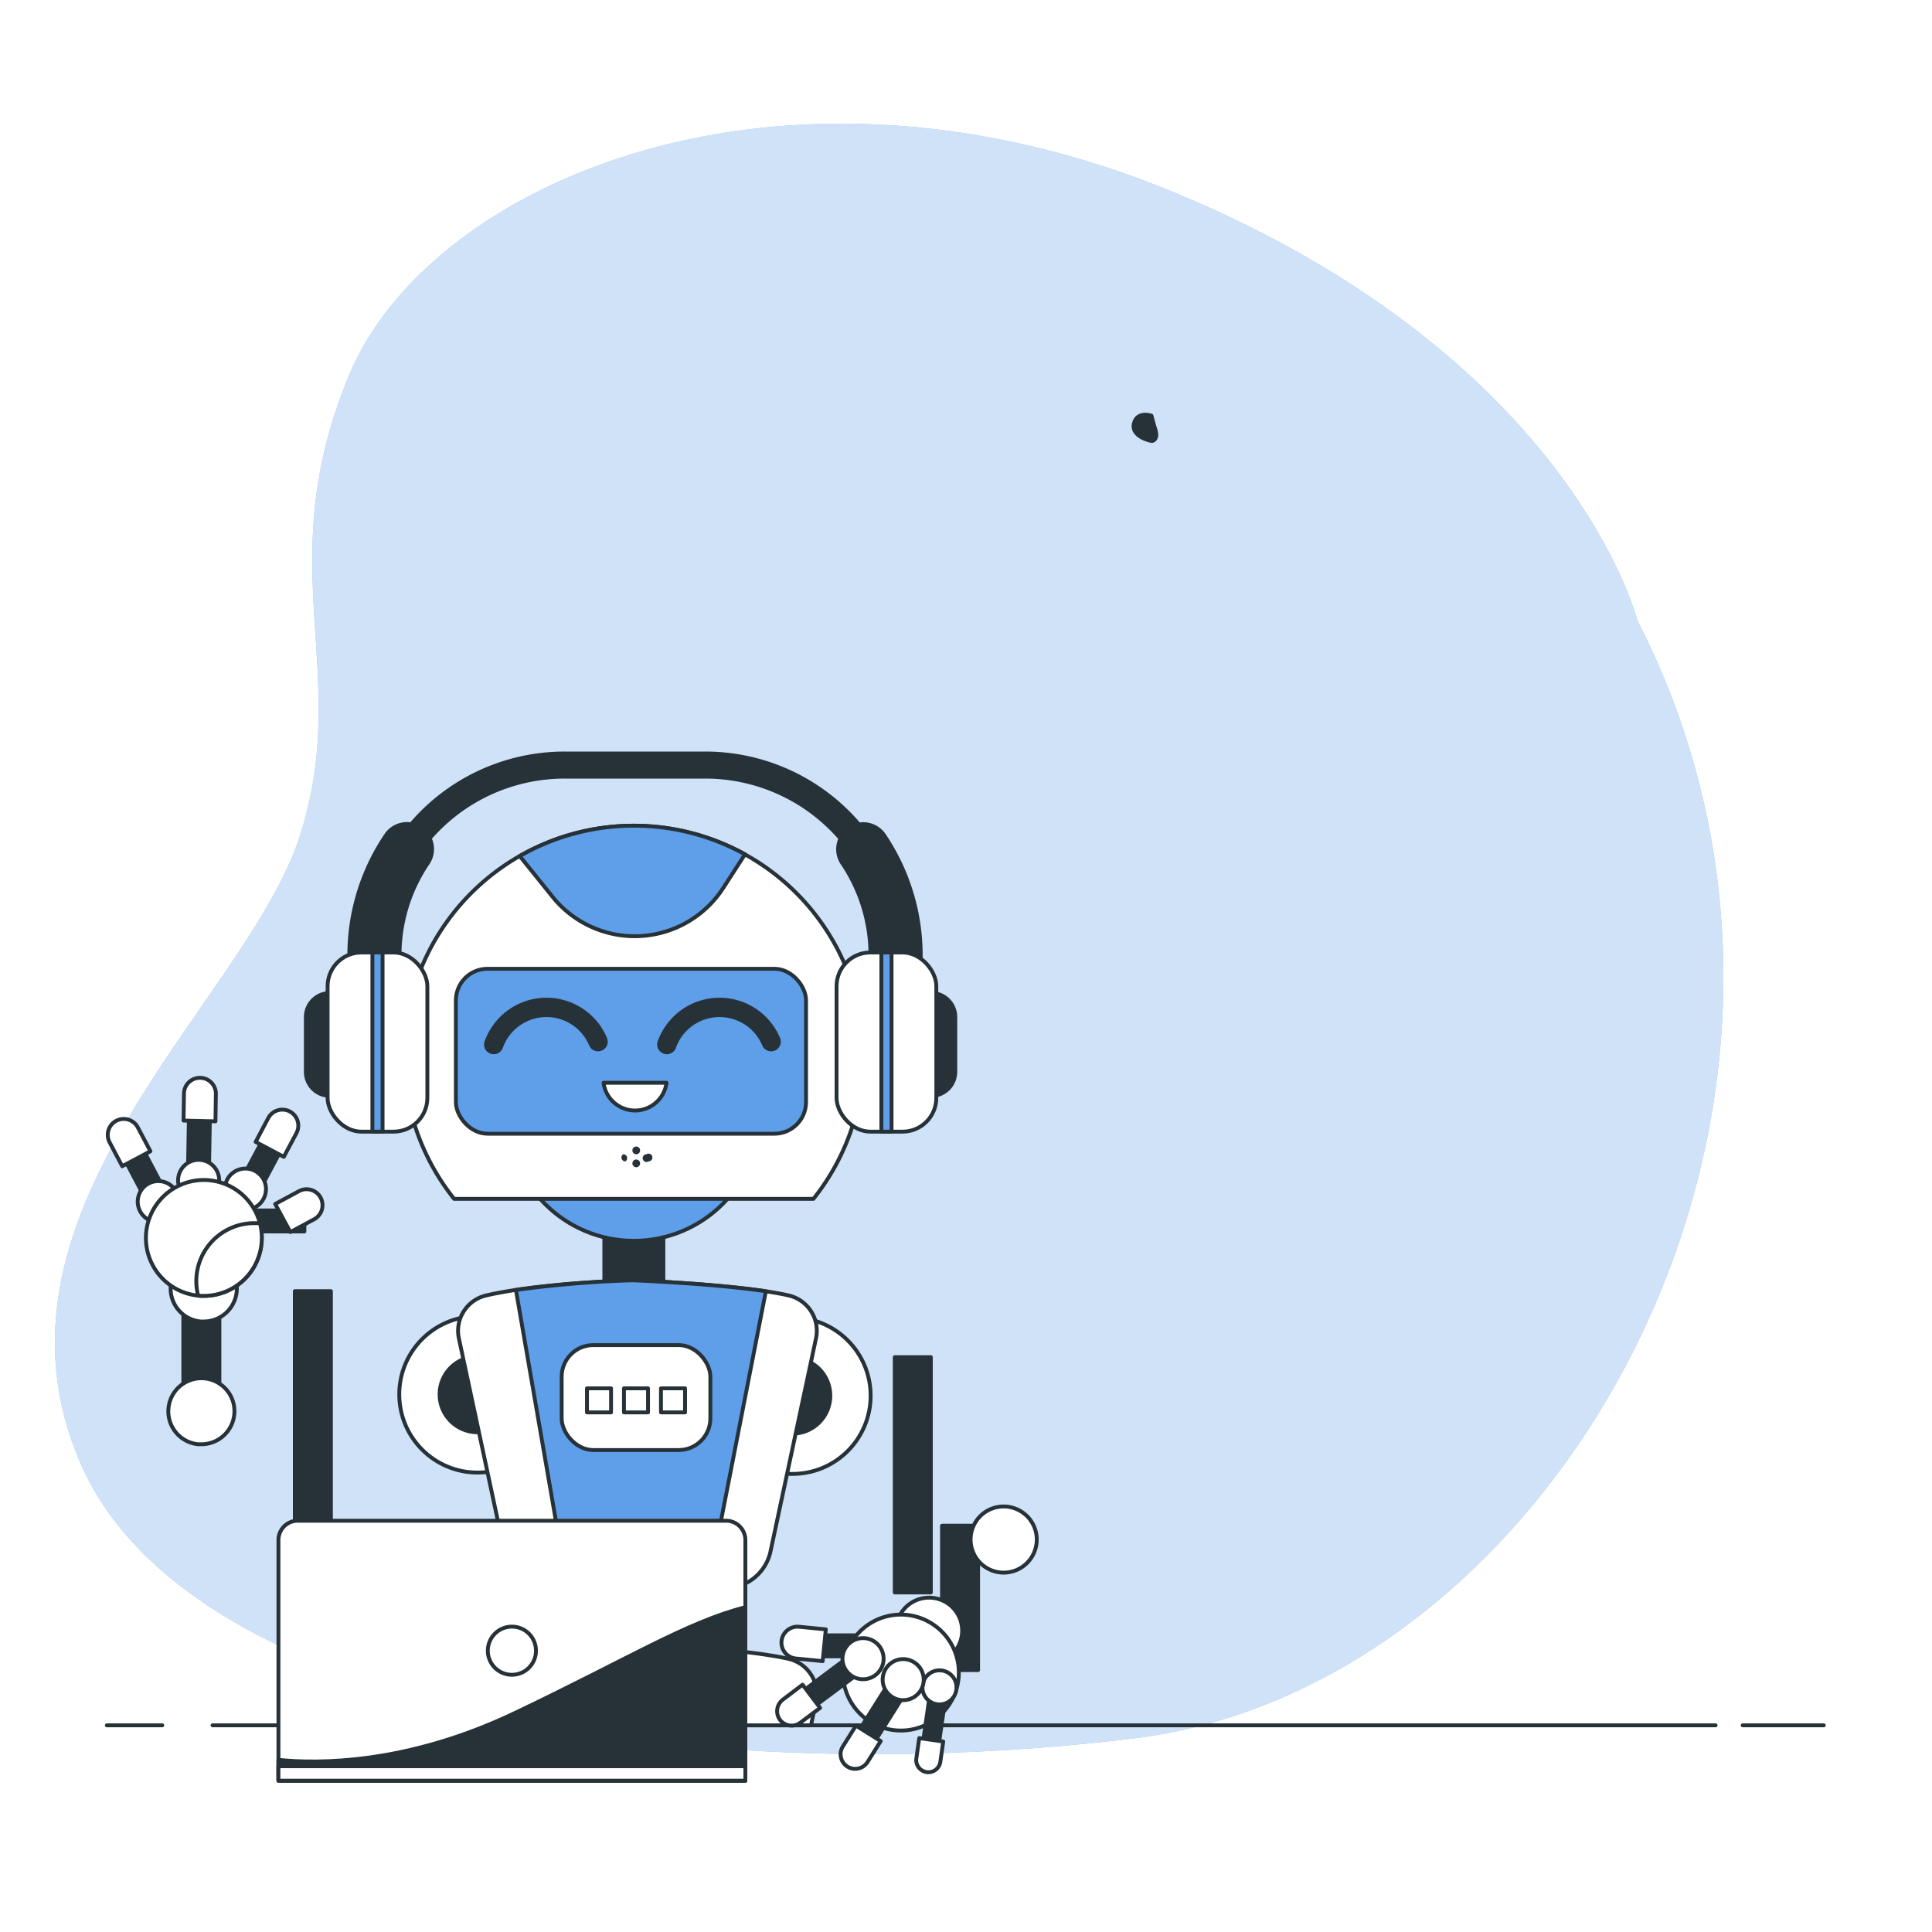 <svg class="animated" id="freepik_stories-chat-bot" xmlns="http://www.w3.org/2000/svg" viewBox="0 0 500 500" version="1.1" xmlns:xlink="http://www.w3.org/1999/xlink" xmlns:svgjs="http://svgjs.com/svgjs"><style>svg#freepik_stories-chat-bot:not(.animated) .animable {opacity: 0;}svg#freepik_stories-chat-bot.animated #elnplprv14kr {animation: 1.5s 1 forwards cubic-bezier(.36,-0.01,.5,1.38) zoomIn;animation-delay: 0.3s;opacity: 0}svg#freepik_stories-chat-bot.animated #elxbt5scb2qk {animation: 1.5s 1 forwards cubic-bezier(.36,-0.01,.5,1.38) zoomIn;animation-delay: 0.167s;opacity: 0}svg#freepik_stories-chat-bot.animated #elkeauikj2ew {animation: 1.5s 1 forwards cubic-bezier(.36,-0.01,.5,1.38) zoomIn;animation-delay: 0.333s;opacity: 0}svg#freepik_stories-chat-bot.animated #eltxl6h1svsw {animation: 1.5s 1 forwards cubic-bezier(.36,-0.01,.5,1.38) zoomIn;animation-delay: 0.5s;opacity: 0}svg#freepik_stories-chat-bot.animated #elg6judh9y61l {animation: 1.5s 1 forwards cubic-bezier(.36,-0.01,.5,1.38) zoomIn;animation-delay: 0.667s;opacity: 0}svg#freepik_stories-chat-bot.animated #elps2vevz11br {animation: 1.5s 1 forwards cubic-bezier(.36,-0.01,.5,1.38) zoomIn;animation-delay: 0.833s;opacity: 0}svg#freepik_stories-chat-bot.animated #elaxx7ijlgdjl {animation: 1.5s 1 forwards cubic-bezier(.36,-0.01,.5,1.38) zoomIn;animation-delay: 1s;opacity: 0}svg#freepik_stories-chat-bot.animated #elnhmc526uu3 {animation: 1.5s 1 forwards cubic-bezier(.36,-0.01,.5,1.38) zoomIn;animation-delay: 1.167s;opacity: 0}svg#freepik_stories-chat-bot.animated #el0jdvx2qcf1y {animation: 1.5s 1 forwards cubic-bezier(.36,-0.01,.5,1.38) zoomIn;animation-delay: 1.333s;opacity: 0}svg#freepik_stories-chat-bot.animated #freepik--speech-bubble--inject-73 {animation: 1.5s 1 forwards cubic-bezier(.36,-0.01,.5,1.38) zoomIn;animation-delay: 0.3s;opacity: 0}svg#freepik_stories-chat-bot.animated #elieygw634b7 {animation: 1.3s 1 forwards cubic-bezier(.36,-0.01,.5,1.38) zoomIn;animation-delay: 0s;}svg#freepik_stories-chat-bot.animated #el2q0ekw1280r {animation: 1.3s 1 forwards cubic-bezier(.36,-0.01,.5,1.38) zoomIn;animation-delay: 0.009s;opacity: 0}svg#freepik_stories-chat-bot.animated #elg1ox08xjpiv {animation: 1.3s 1 forwards cubic-bezier(.36,-0.01,.5,1.38) zoomIn;animation-delay: 0.018s;opacity: 0}svg#freepik_stories-chat-bot.animated #el92l3t1m1yu {animation: 1.3s 1 forwards cubic-bezier(.36,-0.01,.5,1.38) zoomIn;animation-delay: 0.027s;opacity: 0}svg#freepik_stories-chat-bot.animated #elkxne5sxt3d {animation: 1.3s 1 forwards cubic-bezier(.36,-0.01,.5,1.38) zoomIn;animation-delay: 0.037s;opacity: 0}svg#freepik_stories-chat-bot.animated #elstqe3pr50si {animation: 1.3s 1 forwards cubic-bezier(.36,-0.01,.5,1.38) zoomIn;animation-delay: 0.046s;opacity: 0}svg#freepik_stories-chat-bot.animated #elvm46reud2v8 {animation: 1.3s 1 forwards cubic-bezier(.36,-0.01,.5,1.38) zoomIn;animation-delay: 0.055s;opacity: 0}svg#freepik_stories-chat-bot.animated #elt4idtcnejq {animation: 1.3s 1 forwards cubic-bezier(.36,-0.01,.5,1.38) zoomIn;animation-delay: 0.064s;opacity: 0}svg#freepik_stories-chat-bot.animated #el587lisfkm4c {animation: 1.3s 1 forwards cubic-bezier(.36,-0.01,.5,1.38) zoomIn;animation-delay: 0.073s;opacity: 0}svg#freepik_stories-chat-bot.animated #el5ilvo5d6gsp {animation: 1.3s 1 forwards cubic-bezier(.36,-0.01,.5,1.38) zoomIn;animation-delay: 0.082s;opacity: 0}svg#freepik_stories-chat-bot.animated #el6750szopzw7 {animation: 1.3s 1 forwards cubic-bezier(.36,-0.01,.5,1.38) zoomIn;animation-delay: 0.092s;opacity: 0}svg#freepik_stories-chat-bot.animated #elx7mcgbebo9h {animation: 1.3s 1 forwards cubic-bezier(.36,-0.01,.5,1.38) zoomIn;animation-delay: 0.101s;opacity: 0}svg#freepik_stories-chat-bot.animated #el3if4czzubag {animation: 1.3s 1 forwards cubic-bezier(.36,-0.01,.5,1.38) zoomIn;animation-delay: 0.11s;opacity: 0}svg#freepik_stories-chat-bot.animated #ely3339rulhq {animation: 1.3s 1 forwards cubic-bezier(.36,-0.01,.5,1.38) zoomIn;animation-delay: 0.119s;opacity: 0}svg#freepik_stories-chat-bot.animated #elpmcqpbit13e {animation: 1.3s 1 forwards cubic-bezier(.36,-0.01,.5,1.38) zoomIn;animation-delay: 0.128s;opacity: 0}svg#freepik_stories-chat-bot.animated #el8jtqnhiswwt {animation: 1.3s 1 forwards cubic-bezier(.36,-0.01,.5,1.38) zoomIn;animation-delay: 0.137s;opacity: 0}svg#freepik_stories-chat-bot.animated #elyhleknpnug {animation: 1.3s 1 forwards cubic-bezier(.36,-0.01,.5,1.38) zoomIn;animation-delay: 0.146s;opacity: 0}svg#freepik_stories-chat-bot.animated #elps4hrk3okr {animation: 1.3s 1 forwards cubic-bezier(.36,-0.01,.5,1.38) zoomIn;animation-delay: 0.156s;opacity: 0}svg#freepik_stories-chat-bot.animated #elmr6hea6j9ud {animation: 1.3s 1 forwards cubic-bezier(.36,-0.01,.5,1.38) zoomIn;animation-delay: 0.165s;opacity: 0}svg#freepik_stories-chat-bot.animated #el5pqz74xn5wb {animation: 1.3s 1 forwards cubic-bezier(.36,-0.01,.5,1.38) zoomIn;animation-delay: 0.174s;opacity: 0}svg#freepik_stories-chat-bot.animated #el2je4ifxbfcm {animation: 1.3s 1 forwards cubic-bezier(.36,-0.01,.5,1.38) zoomIn;animation-delay: 0.183s;opacity: 0}svg#freepik_stories-chat-bot.animated #el7p1udsg4lt {animation: 1.3s 1 forwards cubic-bezier(.36,-0.01,.5,1.38) zoomIn;animation-delay: 0.192s;opacity: 0}svg#freepik_stories-chat-bot.animated #elt32oirzrujb {animation: 1.3s 1 forwards cubic-bezier(.36,-0.01,.5,1.38) zoomIn;animation-delay: 0.201s;opacity: 0}svg#freepik_stories-chat-bot.animated #elr50mz8gkdgr {animation: 1.3s 1 forwards cubic-bezier(.36,-0.01,.5,1.38) zoomIn;animation-delay: 0.211s;opacity: 0}svg#freepik_stories-chat-bot.animated #el5gkoyyg4ie4 {animation: 1.3s 1 forwards cubic-bezier(.36,-0.01,.5,1.38) zoomIn;animation-delay: 0.22s;opacity: 0}svg#freepik_stories-chat-bot.animated #elhuf3ynfmsjj {animation: 1.3s 1 forwards cubic-bezier(.36,-0.01,.5,1.38) zoomIn;animation-delay: 0.229s;opacity: 0}svg#freepik_stories-chat-bot.animated #elgd56039s31w {animation: 1.3s 1 forwards cubic-bezier(.36,-0.01,.5,1.38) zoomIn;animation-delay: 0.238s;opacity: 0}svg#freepik_stories-chat-bot.animated #elntdkzb35off {animation: 1.3s 1 forwards cubic-bezier(.36,-0.01,.5,1.38) zoomIn;animation-delay: 0.247s;opacity: 0}svg#freepik_stories-chat-bot.animated #ell2xg06kdplm {animation: 1.3s 1 forwards cubic-bezier(.36,-0.01,.5,1.38) zoomIn;animation-delay: 0.256s;opacity: 0}svg#freepik_stories-chat-bot.animated #elmtkxgb40mbr {animation: 1.3s 1 forwards cubic-bezier(.36,-0.01,.5,1.38) zoomIn;animation-delay: 0.265s;opacity: 0}svg#freepik_stories-chat-bot.animated #el1x8kgagccy2 {animation: 1.3s 1 forwards cubic-bezier(.36,-0.01,.5,1.38) zoomIn;animation-delay: 0.275s;opacity: 0}svg#freepik_stories-chat-bot.animated #el770gj1bmtb {animation: 1.3s 1 forwards cubic-bezier(.36,-0.01,.5,1.38) zoomIn;animation-delay: 0.284s;opacity: 0}svg#freepik_stories-chat-bot.animated #el8kgqozf839 {animation: 1.3s 1 forwards cubic-bezier(.36,-0.01,.5,1.38) zoomIn;animation-delay: 0.293s;opacity: 0}svg#freepik_stories-chat-bot.animated #elgtvqj0s9s9t {animation: 1.3s 1 forwards cubic-bezier(.36,-0.01,.5,1.38) zoomIn;animation-delay: 0.302s;opacity: 0}svg#freepik_stories-chat-bot.animated #ela6mviuz7vo {animation: 1.3s 1 forwards cubic-bezier(.36,-0.01,.5,1.38) zoomIn;animation-delay: 0.311s;opacity: 0}svg#freepik_stories-chat-bot.animated #el0mykt3m2og {animation: 1.3s 1 forwards cubic-bezier(.36,-0.01,.5,1.38) zoomIn;animation-delay: 0.32s;opacity: 0}svg#freepik_stories-chat-bot.animated #el9qmpqg93wjd {animation: 1.3s 1 forwards cubic-bezier(.36,-0.01,.5,1.38) zoomIn;animation-delay: 0.33s;opacity: 0}svg#freepik_stories-chat-bot.animated #elup0jb2nrtq {animation: 1.3s 1 forwards cubic-bezier(.36,-0.01,.5,1.38) zoomIn;animation-delay: 0.339s;opacity: 0}svg#freepik_stories-chat-bot.animated #ela6vnp2oxqts {animation: 1.3s 1 forwards cubic-bezier(.36,-0.01,.5,1.38) zoomIn;animation-delay: 0.348s;opacity: 0}svg#freepik_stories-chat-bot.animated #elum24yxt7cn9 {animation: 1.3s 1 forwards cubic-bezier(.36,-0.01,.5,1.38) zoomIn;animation-delay: 0.357s;opacity: 0}svg#freepik_stories-chat-bot.animated #elkez6c5jxd5j {animation: 1.3s 1 forwards cubic-bezier(.36,-0.01,.5,1.38) zoomIn;animation-delay: 0.366s;opacity: 0}svg#freepik_stories-chat-bot.animated #el01tjbfy9z52d {animation: 1.3s 1 forwards cubic-bezier(.36,-0.01,.5,1.38) zoomIn;animation-delay: 0.375s;opacity: 0}svg#freepik_stories-chat-bot.animated #el9nqagcssaqs {animation: 1.3s 1 forwards cubic-bezier(.36,-0.01,.5,1.38) zoomIn;animation-delay: 0.385s;opacity: 0}svg#freepik_stories-chat-bot.animated #elmhbm6isdswi {animation: 1.3s 1 forwards cubic-bezier(.36,-0.01,.5,1.38) zoomIn;animation-delay: 0.394s;opacity: 0}svg#freepik_stories-chat-bot.animated #el72jpglyqmat {animation: 1.3s 1 forwards cubic-bezier(.36,-0.01,.5,1.38) zoomIn;animation-delay: 0.403s;opacity: 0}svg#freepik_stories-chat-bot.animated #elsp70bqstft {animation: 1.3s 1 forwards cubic-bezier(.36,-0.01,.5,1.38) zoomIn;animation-delay: 0.412s;opacity: 0}svg#freepik_stories-chat-bot.animated #elhklnzsez7gh {animation: 1.3s 1 forwards cubic-bezier(.36,-0.01,.5,1.38) zoomIn;animation-delay: 0.421s;opacity: 0}svg#freepik_stories-chat-bot.animated #elcoeepsq2keo {animation: 1.3s 1 forwards cubic-bezier(.36,-0.01,.5,1.38) zoomIn;animation-delay: 0.43s;opacity: 0}svg#freepik_stories-chat-bot.animated #ellx7gjyj7e7g {animation: 1.3s 1 forwards cubic-bezier(.36,-0.01,.5,1.38) zoomIn;animation-delay: 0.439s;opacity: 0}svg#freepik_stories-chat-bot.animated #eleo3soga4xcs {animation: 1.3s 1 forwards cubic-bezier(.36,-0.01,.5,1.38) zoomIn;animation-delay: 0.449s;opacity: 0}svg#freepik_stories-chat-bot.animated #el76gpye8kv1i {animation: 1.3s 1 forwards cubic-bezier(.36,-0.01,.5,1.38) zoomIn;animation-delay: 0.458s;opacity: 0}svg#freepik_stories-chat-bot.animated #elfsdsut41n0q {animation: 1.3s 1 forwards cubic-bezier(.36,-0.01,.5,1.38) zoomIn;animation-delay: 0.467s;opacity: 0}svg#freepik_stories-chat-bot.animated #el98dr1yldfw4 {animation: 1.3s 1 forwards cubic-bezier(.36,-0.01,.5,1.38) zoomIn;animation-delay: 0.476s;opacity: 0}svg#freepik_stories-chat-bot.animated #eld4l7ojzlq56 {animation: 1.3s 1 forwards cubic-bezier(.36,-0.01,.5,1.38) zoomIn;animation-delay: 0.485s;opacity: 0}svg#freepik_stories-chat-bot.animated #elbxd2gv70g1 {animation: 1.3s 1 forwards cubic-bezier(.36,-0.01,.5,1.38) zoomIn;animation-delay: 0.494s;opacity: 0}svg#freepik_stories-chat-bot.animated #elafwipz5v45t {animation: 1.3s 1 forwards cubic-bezier(.36,-0.01,.5,1.38) zoomIn;animation-delay: 0.504s;opacity: 0}svg#freepik_stories-chat-bot.animated #elp6tsvdpaevd {animation: 1.3s 1 forwards cubic-bezier(.36,-0.01,.5,1.38) zoomIn;animation-delay: 0.513s;opacity: 0}svg#freepik_stories-chat-bot.animated #el9mwa7tikidn {animation: 1.3s 1 forwards cubic-bezier(.36,-0.01,.5,1.38) zoomIn;animation-delay: 0.522s;opacity: 0}svg#freepik_stories-chat-bot.animated #el1iudrje84ft {animation: 1.3s 1 forwards cubic-bezier(.36,-0.01,.5,1.38) zoomIn;animation-delay: 0.531s;opacity: 0}svg#freepik_stories-chat-bot.animated #eljsftqu5x5am {animation: 1.3s 1 forwards cubic-bezier(.36,-0.01,.5,1.38) zoomIn;animation-delay: 0.54s;opacity: 0}svg#freepik_stories-chat-bot.animated #elf1qsv9yytwb {animation: 1.3s 1 forwards cubic-bezier(.36,-0.01,.5,1.38) zoomIn;animation-delay: 0.549s;opacity: 0}svg#freepik_stories-chat-bot.animated #el939kwkk5mn {animation: 1.3s 1 forwards cubic-bezier(.36,-0.01,.5,1.38) zoomIn;animation-delay: 0.558s;opacity: 0}svg#freepik_stories-chat-bot.animated #elrgiq4oeduhj {animation: 1.3s 1 forwards cubic-bezier(.36,-0.01,.5,1.38) zoomIn;animation-delay: 0.568s;opacity: 0}svg#freepik_stories-chat-bot.animated #elqj81q5zb62h {animation: 1.3s 1 forwards cubic-bezier(.36,-0.01,.5,1.38) zoomIn;animation-delay: 0.577s;opacity: 0}svg#freepik_stories-chat-bot.animated #el6uhnkaz3x4e {animation: 1.3s 1 forwards cubic-bezier(.36,-0.01,.5,1.38) zoomIn;animation-delay: 0.586s;opacity: 0}svg#freepik_stories-chat-bot.animated #elelk3eo6kk7g {animation: 1.3s 1 forwards cubic-bezier(.36,-0.01,.5,1.38) zoomIn;animation-delay: 0.595s;opacity: 0}svg#freepik_stories-chat-bot.animated #el4nnm5rhagd {animation: 1.3s 1 forwards cubic-bezier(.36,-0.01,.5,1.38) zoomIn;animation-delay: 0.604s;opacity: 0}svg#freepik_stories-chat-bot.animated #eld4i1affp8zw {animation: 1.3s 1 forwards cubic-bezier(.36,-0.01,.5,1.38) zoomIn;animation-delay: 0.613s;opacity: 0}svg#freepik_stories-chat-bot.animated #el86c1ox89k4g {animation: 1.3s 1 forwards cubic-bezier(.36,-0.01,.5,1.38) zoomIn;animation-delay: 0.623s;opacity: 0}svg#freepik_stories-chat-bot.animated #el1tufxjcm82d {animation: 1.3s 1 forwards cubic-bezier(.36,-0.01,.5,1.38) zoomIn;animation-delay: 0.632s;opacity: 0}svg#freepik_stories-chat-bot.animated #eljgl47qukldj {animation: 1.3s 1 forwards cubic-bezier(.36,-0.01,.5,1.38) zoomIn;animation-delay: 0.641s;opacity: 0}svg#freepik_stories-chat-bot.animated #elj6heie7a8nn {animation: 1.3s 1 forwards cubic-bezier(.36,-0.01,.5,1.38) zoomIn;animation-delay: 0.65s;opacity: 0}svg#freepik_stories-chat-bot.animated #el1xs7tf9a9wb {animation: 1.3s 1 forwards cubic-bezier(.36,-0.01,.5,1.38) zoomIn;animation-delay: 0.659s;opacity: 0}svg#freepik_stories-chat-bot.animated #eldykmlsw3cvk {animation: 1.3s 1 forwards cubic-bezier(.36,-0.01,.5,1.38) zoomIn;animation-delay: 0.668s;opacity: 0}svg#freepik_stories-chat-bot.animated #els7geg79fd5 {animation: 1.3s 1 forwards cubic-bezier(.36,-0.01,.5,1.38) zoomIn;animation-delay: 0.677s;opacity: 0}svg#freepik_stories-chat-bot.animated #elgdjnqbcxn9f {animation: 1.3s 1 forwards cubic-bezier(.36,-0.01,.5,1.38) zoomIn;animation-delay: 0.687s;opacity: 0}svg#freepik_stories-chat-bot.animated #el0s2ql1fr6k9 {animation: 1.3s 1 forwards cubic-bezier(.36,-0.01,.5,1.38) zoomIn;animation-delay: 0.696s;opacity: 0}svg#freepik_stories-chat-bot.animated #elhlhw0dlbvak {animation: 1.3s 1 forwards cubic-bezier(.36,-0.01,.5,1.38) zoomIn;animation-delay: 0.705s;opacity: 0}svg#freepik_stories-chat-bot.animated #elvdx764pfdu {animation: 1.3s 1 forwards cubic-bezier(.36,-0.01,.5,1.38) zoomIn;animation-delay: 0.714s;opacity: 0}svg#freepik_stories-chat-bot.animated #el3ggkh0qls18 {animation: 1.3s 1 forwards cubic-bezier(.36,-0.01,.5,1.38) zoomIn;animation-delay: 0.723s;opacity: 0}svg#freepik_stories-chat-bot.animated #eld08od2e0ght {animation: 1.3s 1 forwards cubic-bezier(.36,-0.01,.5,1.38) zoomIn;animation-delay: 0.732s;opacity: 0}svg#freepik_stories-chat-bot.animated #elyqvz76l38ml {animation: 1.3s 1 forwards cubic-bezier(.36,-0.01,.5,1.38) zoomIn;animation-delay: 0.742s;opacity: 0}svg#freepik_stories-chat-bot.animated #el80z1ijit0i7 {animation: 1.3s 1 forwards cubic-bezier(.36,-0.01,.5,1.38) zoomIn;animation-delay: 0.751s;opacity: 0}svg#freepik_stories-chat-bot.animated #elabsys70aqii {animation: 1.3s 1 forwards cubic-bezier(.36,-0.01,.5,1.38) zoomIn;animation-delay: 0.76s;opacity: 0}svg#freepik_stories-chat-bot.animated #elf4z5tv7lfxv {animation: 1.3s 1 forwards cubic-bezier(.36,-0.01,.5,1.38) zoomIn;animation-delay: 0.769s;opacity: 0}svg#freepik_stories-chat-bot.animated #elh1dfgftxwyw {animation: 1.3s 1 forwards cubic-bezier(.36,-0.01,.5,1.38) zoomIn;animation-delay: 0.778s;opacity: 0}svg#freepik_stories-chat-bot.animated #elgxm2kloe2m {animation: 1.3s 1 forwards cubic-bezier(.36,-0.01,.5,1.38) zoomIn;animation-delay: 0.787s;opacity: 0}svg#freepik_stories-chat-bot.animated #elm2m2fjbz67r {animation: 1.3s 1 forwards cubic-bezier(.36,-0.01,.5,1.38) zoomIn;animation-delay: 0.796s;opacity: 0}svg#freepik_stories-chat-bot.animated #el0urbjdg0ous {animation: 1.3s 1 forwards cubic-bezier(.36,-0.01,.5,1.38) zoomIn;animation-delay: 0.806s;opacity: 0}svg#freepik_stories-chat-bot.animated #eli50xd772pg {animation: 1.3s 1 forwards cubic-bezier(.36,-0.01,.5,1.38) zoomIn;animation-delay: 0.815s;opacity: 0}svg#freepik_stories-chat-bot.animated #ellldyydd6a68 {animation: 1.3s 1 forwards cubic-bezier(.36,-0.01,.5,1.38) zoomIn;animation-delay: 0.824s;opacity: 0}svg#freepik_stories-chat-bot.animated #elhpxfk4tewx7 {animation: 1.3s 1 forwards cubic-bezier(.36,-0.01,.5,1.38) zoomIn;animation-delay: 0.833s;opacity: 0}svg#freepik_stories-chat-bot.animated #ela4z7fotioer {animation: 1.3s 1 forwards cubic-bezier(.36,-0.01,.5,1.38) zoomIn;animation-delay: 0.842s;opacity: 0}svg#freepik_stories-chat-bot.animated #el0jlqap5fo0x9 {animation: 1.3s 1 forwards cubic-bezier(.36,-0.01,.5,1.38) zoomIn;animation-delay: 0.851s;opacity: 0}svg#freepik_stories-chat-bot.animated #elk9wtpd6vxm {animation: 1.3s 1 forwards cubic-bezier(.36,-0.01,.5,1.38) zoomIn;animation-delay: 0.861s;opacity: 0}svg#freepik_stories-chat-bot.animated #elxr2we906mj {animation: 1.3s 1 forwards cubic-bezier(.36,-0.01,.5,1.38) zoomIn;animation-delay: 0.87s;opacity: 0}svg#freepik_stories-chat-bot.animated #el3d5isbu3owo {animation: 1.3s 1 forwards cubic-bezier(.36,-0.01,.5,1.38) zoomIn;animation-delay: 0.879s;opacity: 0}svg#freepik_stories-chat-bot.animated #el6mqjixl6dwv {animation: 1.3s 1 forwards cubic-bezier(.36,-0.01,.5,1.38) zoomIn;animation-delay: 0.888s;opacity: 0}svg#freepik_stories-chat-bot.animated #eljtsiie5l2ht {animation: 1.3s 1 forwards cubic-bezier(.36,-0.01,.5,1.38) zoomIn;animation-delay: 0.897s;opacity: 0}svg#freepik_stories-chat-bot.animated #eldud60ykneea {animation: 1.3s 1 forwards cubic-bezier(.36,-0.01,.5,1.38) zoomIn;animation-delay: 0.906s;opacity: 0}svg#freepik_stories-chat-bot.animated #el4sr29xnc819 {animation: 1.3s 1 forwards cubic-bezier(.36,-0.01,.5,1.38) zoomIn;animation-delay: 0.915s;opacity: 0}svg#freepik_stories-chat-bot.animated #elcnerojdfr9r {animation: 1.3s 1 forwards cubic-bezier(.36,-0.01,.5,1.38) zoomIn;animation-delay: 0.925s;opacity: 0}svg#freepik_stories-chat-bot.animated #el7yeqhymmt83 {animation: 1.3s 1 forwards cubic-bezier(.36,-0.01,.5,1.38) zoomIn;animation-delay: 0.934s;opacity: 0}svg#freepik_stories-chat-bot.animated #el6dwyj7dzg2 {animation: 1.3s 1 forwards cubic-bezier(.36,-0.01,.5,1.38) zoomIn;animation-delay: 0.943s;opacity: 0}svg#freepik_stories-chat-bot.animated #el4f6d2xip6ug {animation: 1.3s 1 forwards cubic-bezier(.36,-0.01,.5,1.38) zoomIn;animation-delay: 0.952s;opacity: 0}svg#freepik_stories-chat-bot.animated #el14m00a5b64mi {animation: 1.3s 1 forwards cubic-bezier(.36,-0.01,.5,1.38) zoomIn;animation-delay: 0.961s;opacity: 0}svg#freepik_stories-chat-bot.animated #elsqzsuo418f {animation: 1.3s 1 forwards cubic-bezier(.36,-0.01,.5,1.38) zoomIn;animation-delay: 0.97s;opacity: 0}svg#freepik_stories-chat-bot.animated #elh4jzzgj87qr {animation: 1.3s 1 forwards cubic-bezier(.36,-0.01,.5,1.38) zoomIn;animation-delay: 0.98s;opacity: 0}svg#freepik_stories-chat-bot.animated #elix5dw8v8zh {animation: 1.3s 1 forwards cubic-bezier(.36,-0.01,.5,1.38) zoomIn;animation-delay: 0.989s;opacity: 0}svg#freepik_stories-chat-bot.animated #elxx1x9corae {animation: 1.3s 1 forwards cubic-bezier(.36,-0.01,.5,1.38) zoomIn;animation-delay: 0.998s;opacity: 0}svg#freepik_stories-chat-bot.animated #el6tp7ehoi3dr {animation: 1.3s 1 forwards cubic-bezier(.36,-0.01,.5,1.38) zoomIn;animation-delay: 1.007s;opacity: 0}svg#freepik_stories-chat-bot.animated #elz1zk4lnr5oi {animation: 1.3s 1 forwards cubic-bezier(.36,-0.01,.5,1.38) zoomIn;animation-delay: 1.016s;opacity: 0}svg#freepik_stories-chat-bot.animated #elcf9hw3z29ot {animation: 1.3s 1 forwards cubic-bezier(.36,-0.01,.5,1.38) zoomIn;animation-delay: 1.025s;opacity: 0}svg#freepik_stories-chat-bot.animated #el9cfu5t97xqh {animation: 1.3s 1 forwards cubic-bezier(.36,-0.01,.5,1.38) zoomIn;animation-delay: 1.035s;opacity: 0}svg#freepik_stories-chat-bot.animated #elzg6qma5btlf {animation: 1.3s 1 forwards cubic-bezier(.36,-0.01,.5,1.38) zoomIn;animation-delay: 1.044s;opacity: 0}svg#freepik_stories-chat-bot.animated #el2ijkvyge65c {animation: 1.3s 1 forwards cubic-bezier(.36,-0.01,.5,1.38) zoomIn;animation-delay: 1.053s;opacity: 0}svg#freepik_stories-chat-bot.animated #ellpdiuotd5b {animation: 1.3s 1 forwards cubic-bezier(.36,-0.01,.5,1.38) zoomIn;animation-delay: 1.062s;opacity: 0}svg#freepik_stories-chat-bot.animated #eltb6h9aqk55c {animation: 1.3s 1 forwards cubic-bezier(.36,-0.01,.5,1.38) zoomIn;animation-delay: 1.071s;opacity: 0}svg#freepik_stories-chat-bot.animated #elxwzrb1j4o5 {animation: 1.3s 1 forwards cubic-bezier(.36,-0.01,.5,1.38) zoomIn;animation-delay: 1.08s;opacity: 0}svg#freepik_stories-chat-bot.animated #elb7oxrxh9e1 {animation: 1.3s 1 forwards cubic-bezier(.36,-0.01,.5,1.38) zoomIn;animation-delay: 1.089s;opacity: 0}svg#freepik_stories-chat-bot.animated #ele9jifi707yf {animation: 1.3s 1 forwards cubic-bezier(.36,-0.01,.5,1.38) zoomIn;animation-delay: 1.099s;opacity: 0}svg#freepik_stories-chat-bot.animated #el4l8sr0qtjde {animation: 1.3s 1 forwards cubic-bezier(.36,-0.01,.5,1.38) zoomIn;animation-delay: 1.108s;opacity: 0}svg#freepik_stories-chat-bot.animated #elerb228dlglp {animation: 1.3s 1 forwards cubic-bezier(.36,-0.01,.5,1.38) zoomIn;animation-delay: 1.117s;opacity: 0}svg#freepik_stories-chat-bot.animated #elh2vftdrgbxn {animation: 1.3s 1 forwards cubic-bezier(.36,-0.01,.5,1.38) zoomIn;animation-delay: 1.126s;opacity: 0}svg#freepik_stories-chat-bot.animated #elxuc5nkj3w8n {animation: 1.3s 1 forwards cubic-bezier(.36,-0.01,.5,1.38) zoomIn;animation-delay: 1.135s;opacity: 0}svg#freepik_stories-chat-bot.animated #elkkud4sy7sko {animation: 1.3s 1 forwards cubic-bezier(.36,-0.01,.5,1.38) zoomIn;animation-delay: 1.144s;opacity: 0}svg#freepik_stories-chat-bot.animated #elqm7vfhm86c9 {animation: 1.3s 1 forwards cubic-bezier(.36,-0.01,.5,1.38) zoomIn;animation-delay: 1.154s;opacity: 0}svg#freepik_stories-chat-bot.animated #elbeucftfv3l {animation: 1.3s 1 forwards cubic-bezier(.36,-0.01,.5,1.38) zoomIn;animation-delay: 1.163s;opacity: 0}svg#freepik_stories-chat-bot.animated #el87ngj2dfl09 {animation: 1.3s 1 forwards cubic-bezier(.36,-0.01,.5,1.38) zoomIn;animation-delay: 1.172s;opacity: 0}svg#freepik_stories-chat-bot.animated #elfidxewg243w {animation: 1.3s 1 forwards cubic-bezier(.36,-0.01,.5,1.38) zoomIn;animation-delay: 1.181s;opacity: 0}svg#freepik_stories-chat-bot.animated #elsx43585lnp {animation: 1.3s 1 forwards cubic-bezier(.36,-0.01,.5,1.38) zoomIn;animation-delay: 1.19s;opacity: 0}svg#freepik_stories-chat-bot.animated #elul1wjapc80p {animation: 1.3s 1 forwards cubic-bezier(.36,-0.01,.5,1.38) zoomIn;animation-delay: 1.199s;opacity: 0}svg#freepik_stories-chat-bot.animated #elr0qv99iwa2 {animation: 1.3s 1 forwards cubic-bezier(.36,-0.01,.5,1.38) zoomIn;animation-delay: 1.208s;opacity: 0}svg#freepik_stories-chat-bot.animated #el4sggbxuozbk {animation: 1.3s 1 forwards cubic-bezier(.36,-0.01,.5,1.38) zoomIn;animation-delay: 1.218s;opacity: 0}svg#freepik_stories-chat-bot.animated #elb7g5gufnn2a {animation: 1.3s 1 forwards cubic-bezier(.36,-0.01,.5,1.38) zoomIn;animation-delay: 1.227s;opacity: 0}svg#freepik_stories-chat-bot.animated #eliyubihoth3h {animation: 1.3s 1 forwards cubic-bezier(.36,-0.01,.5,1.38) zoomIn;animation-delay: 1.236s;opacity: 0}svg#freepik_stories-chat-bot.animated #els4fgiapy2i {animation: 1.3s 1 forwards cubic-bezier(.36,-0.01,.5,1.38) zoomIn;animation-delay: 1.245s;opacity: 0}svg#freepik_stories-chat-bot.animated #elkupd3caekn {animation: 1.3s 1 forwards cubic-bezier(.36,-0.01,.5,1.38) zoomIn;animation-delay: 1.254s;opacity: 0}svg#freepik_stories-chat-bot.animated #elt1ee7p91cf {animation: 1.3s 1 forwards cubic-bezier(.36,-0.01,.5,1.38) zoomIn;animation-delay: 1.263s;opacity: 0}svg#freepik_stories-chat-bot.animated #elpqqhtkte64h {animation: 1.3s 1 forwards cubic-bezier(.36,-0.01,.5,1.38) zoomIn;animation-delay: 1.273s;opacity: 0}svg#freepik_stories-chat-bot.animated #el85qymtiddbx {animation: 1.3s 1 forwards cubic-bezier(.36,-0.01,.5,1.38) zoomIn;animation-delay: 1.282s;opacity: 0}svg#freepik_stories-chat-bot.animated #elpbs6f8low8i {animation: 1.3s 1 forwards cubic-bezier(.36,-0.01,.5,1.38) zoomIn;animation-delay: 1.291s;opacity: 0}svg#freepik_stories-chat-bot.animated #freepik--Screen--inject-73 {animation: 1.3s 1 forwards cubic-bezier(.36,-0.01,.5,1.38) zoomIn;animation-delay: 0s;}svg#freepik_stories-chat-bot.animated #freepik--Character--inject-73 {animation: 1.3s 1 forwards cubic-bezier(.36,-0.01,.5,1.38) lightSpeedLeft;animation-delay: 0s;}            @keyframes zoomIn {                0% {                    opacity: 0;                    transform: scale(0.5);                }                100% {                    opacity: 1;                    transform: scale(1);                }            }                    @keyframes lightSpeedLeft {              from {                transform: translate3d(-50%, 0, 0) skewX(20deg);                opacity: 0;              }              60% {                transform: skewX(-10deg);                opacity: 1;              }              80% {                transform: skewX(2deg);              }              to {                opacity: 1;                transform: translate3d(0, 0, 0);              }            }        </style><g id="freepik--background-simple--inject-73" class="animable" style="transform-origin: 230.111px 242.986px;"><path d="M423.72,160.48s-16.87-67.66-119-110.33S111.22,47,90.39,97s1,77-12.9,119.7S-7.82,313.48,21,379.06s163.68,84.31,272.81,70.78S488.2,286.42,423.72,160.48Z" style="fill: rgb(95, 158, 233); transform-origin: 230.111px 242.986px;" id="el5qvcnkey248" class="animable"></path><g id="elos5i1jttill"><path d="M423.72,160.48s-16.87-67.66-119-110.33S111.22,47,90.39,97s1,77-12.9,119.7S-7.82,313.48,21,379.06s163.68,84.31,272.81,70.78S488.2,286.42,423.72,160.48Z" style="fill: rgb(255, 255, 255); opacity: 0.7; transform-origin: 230.111px 242.986px;" class="animable"></path></g></g><g id="freepik--speech-bubble--inject-73" class="animable animator-active" style="transform-origin: 116.5px 139.08px;"><path d="M158,106.58H75a10,10,0,0,0-10,10v31a10,10,0,0,0,10,10h82.5l10.5,14v-55A10,10,0,0,0,158,106.58Z" style="fill: rgb(38, 50, 56); transform-origin: 116.5px 139.08px;" id="elnplprv14kr" class="animable"></path><path d="M83.07,140.71h-3v-19h3v8.13h3.38v-8.13h3v19h-3v-8.13H83.07Z" style="fill: rgb(95, 158, 233); transform-origin: 84.76px 131.21px;" id="elxbt5scb2qk" class="animable"></path><path d="M91.66,121.74h3v19h-3Z" style="fill: rgb(95, 158, 233); transform-origin: 93.16px 131.24px;" id="elkeauikj2ew" class="animable"></path><path d="M100.14,121.74h9.21v2.71h-3.12v16.26h-3V124.45h-3.11Z" style="fill: rgb(95, 158, 233); transform-origin: 104.735px 131.225px;" id="eltxl6h1svsw" class="animable"></path><path d="M113.63,140.71h-3v-19h3v8.13H117v-8.13h3v19h-3v-8.13h-3.39Z" style="fill: rgb(95, 158, 233); transform-origin: 115.315px 131.21px;" id="elg6judh9y61l" class="animable"></path><path d="M125.2,129.73h4.09v2.71H125.2V138h5.15v2.71h-8.13v-19h8.13v2.71H125.2Z" style="fill: rgb(95, 158, 233); transform-origin: 126.285px 131.21px;" id="elps2vevz11br" class="animable"></path><path d="M138.42,140.71a5.92,5.92,0,0,1-.27-2.33v-3c0-1.76-.59-2.41-2-2.41h-1v7.72h-3v-19h4.5c3.09,0,4.42,1.44,4.42,4.36v1.49c0,1.95-.63,3.23-2,3.85,1.49.63,2,2.06,2,4v2.93a5.53,5.53,0,0,0,.33,2.3Zm-3.25-16.26v5.83h1.17c1.11,0,1.79-.49,1.79-2V126.4c0-1.35-.46-2-1.52-2Z" style="fill: rgb(95, 158, 233); transform-origin: 136.775px 131.2px;" id="elaxx7ijlgdjl" class="animable"></path><path d="M146.07,129.73h4.09v2.71h-4.09V138h5.14v2.71h-8.13v-19h8.13v2.71h-5.14Z" style="fill: rgb(95, 158, 233); transform-origin: 147.145px 131.21px;" id="elnhmc526uu3" class="animable"></path><path d="M153.44,136.51l-.38-6.86v-7.91h3v7.91l-.38,6.86Zm2.54,1.33v2.87h-2.87v-2.87Z" style="fill: rgb(95, 158, 233); transform-origin: 154.56px 131.225px;" id="el0jdvx2qcf1y" class="animable"></path></g><g id="freepik--Screen--inject-73" class="animable" style="transform-origin: 372.015px 243.08px;"><path d="M298,107.58s-3.7-1.31-4.54,2,4.06,4.54,4.66,4.54,1.55-.83.95-2.74S298,107.58,298,107.58Z" style="fill: rgb(38, 50, 56); stroke: rgb(38, 50, 56); stroke-linecap: round; stroke-linejoin: round; transform-origin: 296.312px 110.722px;" id="elieygw634b7" class="animable"></path><path d="M319,99.46s-.36,4.78-.36,6.69,2,2.63,3,2.63,1.44,2.27.84,4.66-2.63,3.82-7.53,3.82-7.88-2.15-8-3.7,1.07-8.25,3.11-10S319,99.46,319,99.46Z" style="fill: rgb(38, 50, 56); stroke: rgb(38, 50, 56); stroke-linecap: round; stroke-linejoin: round; transform-origin: 314.847px 108.36px;" id="el2q0ekw1280r" class="animable"></path><path d="M301.11,114.15V116a1.52,1.52,0,0,0,.89,1.38,8.51,8.51,0,0,0,2.7.65,12.83,12.83,0,0,0,5.42-1.2,1.3,1.3,0,0,0,.79-1.2v-1.93a.72.72,0,0,0-1-.65l-.39.2S303.62,114,301.11,114.15Z" style="fill: rgb(95, 158, 233); stroke: rgb(38, 50, 56); stroke-linecap: round; stroke-linejoin: round; transform-origin: 306.01px 115.512px;" id="elg1ox08xjpiv" class="animable"></path><path d="M298.49,98.5a50.45,50.45,0,0,0-1.32,8c-.36,4.42,0,8.48,1.79,8.6a6.48,6.48,0,0,0,3.47-1s4.18.48,5.61-.23l1.44-.72,1.07-7s.12-10.87-1.91-11.59S298.49,98.5,298.49,98.5Z" style="fill: rgb(255, 255, 255); stroke: rgb(38, 50, 56); stroke-linecap: round; stroke-linejoin: round; transform-origin: 303.798px 104.792px;" id="el92l3t1m1yu" class="animable"></path><path d="M301.71,103.4l-.95,2.51s-1.92.48-1.68,1.43,1.51.81,1.51.81" style="fill: none; stroke: rgb(38, 50, 56); stroke-linecap: round; stroke-linejoin: round; transform-origin: 300.385px 105.779px;" id="elkxne5sxt3d" class="animable"></path><path d="M304.78,104.49c-.19.52-.58.86-.85.76s-.35-.61-.15-1.14.58-.87.86-.76S305,104,304.78,104.49Z" style="fill: rgb(38, 50, 56); transform-origin: 304.287px 104.298px;" id="elstqe3pr50si" class="animable"></path><path d="M300.28,103.28c-.2.53-.58.87-.86.77s-.34-.62-.15-1.14.58-.87.86-.77S300.47,102.76,300.28,103.28Z" style="fill: rgb(38, 50, 56); transform-origin: 299.775px 103.095px;" id="elvm46reud2v8" class="animable"></path><path d="M303.86,101.13s2.27-.6,2.51,1.56" style="fill: none; stroke: rgb(38, 50, 56); stroke-linecap: round; stroke-linejoin: round; transform-origin: 305.115px 101.872px;" id="elt4idtcnejq" class="animable"></path><path d="M300.88,100.53s-2-.71-2.63,1" style="fill: none; stroke: rgb(38, 50, 56); stroke-linecap: round; stroke-linejoin: round; transform-origin: 299.565px 100.957px;" id="el587lisfkm4c" class="animable"></path><line x1="302.43" y1="114.15" x2="305.65" y2="112.84" style="fill: none; stroke: rgb(38, 50, 56); stroke-linecap: round; stroke-linejoin: round; transform-origin: 304.04px 113.495px;" id="el5ilvo5d6gsp" class="animable"></line><path d="M300,93s-3.82-4.54-6.69-1.2-2,8.37,3.11,8.61,10.87-4.78,10.87-4.78-.6,6.57.83,8.84,2.51,3.82,2.51,3.82,2,1.31,5.38-1.31,4.18-9,1.79-13.27-6.57-6.69-11.59-5S300,93,300,93Z" style="fill: rgb(38, 50, 56); stroke: rgb(38, 50, 56); stroke-linecap: round; stroke-linejoin: round; transform-origin: 305.431px 98.392px;" id="el6750szopzw7" class="animable"></path><path d="M308.28,108.18s4.3-3.94,4.3-1.67-2,4.3-3.58,3.82" style="fill: rgb(255, 255, 255); stroke: rgb(38, 50, 56); stroke-linecap: round; stroke-linejoin: round; transform-origin: 310.43px 108.103px;" id="elx7mcgbebo9h" class="animable"></path><path d="M299.08,110a3.32,3.32,0,0,0,3.88,0" style="fill: none; stroke: rgb(38, 50, 56); stroke-linecap: round; stroke-linejoin: round; transform-origin: 301.02px 110.313px;" id="el3if4czzubag" class="animable"></path><g id="ely3339rulhq"><circle cx="306.57" cy="103.74" r="20.19" style="fill: none; stroke: rgb(38, 50, 56); stroke-linecap: round; stroke-linejoin: round; transform-origin: 306.57px 103.74px; transform: rotate(-46.78deg);" class="animable"></circle></g><g id="elpmcqpbit13e"><circle cx="439.1" cy="247.19" r="21.34" style="fill: none; stroke: rgb(38, 50, 56); stroke-linecap: round; stroke-linejoin: round; transform-origin: 439.1px 247.19px; transform: rotate(-13.16deg);" class="animable"></circle></g><path d="M446.38,253.48a7.1,7.1,0,1,1-7.1-7.1A7.1,7.1,0,0,1,446.38,253.48Z" style="fill: rgb(95, 158, 233); stroke: rgb(38, 50, 56); stroke-linecap: round; stroke-linejoin: round; transform-origin: 439.28px 253.48px;" id="el8jtqnhiswwt" class="animable"></path><path d="M449.43,258.21a13,13,0,1,0-20.29,0Z" style="fill: rgb(255, 255, 255); stroke: rgb(38, 50, 56); stroke-linecap: round; stroke-linejoin: round; transform-origin: 439.285px 247.646px;" id="elyhleknpnug" class="animable"></path><path d="M444.35,254.53H433.89a4.66,4.66,0,0,1-4.66-4.66h0a4.65,4.65,0,0,1,4.66-4.66h10.46a4.65,4.65,0,0,1,4.66,4.66h0A4.66,4.66,0,0,1,444.35,254.53Z" style="fill: rgb(95, 158, 233); stroke: rgb(38, 50, 56); stroke-linecap: round; stroke-linejoin: round; transform-origin: 439.12px 249.87px;" id="elps4hrk3okr" class="animable"></path><path d="M431.37,249.49a3.16,3.16,0,0,1,5.89-.16" style="fill: none; stroke: rgb(38, 50, 56); stroke-linecap: round; stroke-linejoin: round; stroke-width: 2px; transform-origin: 434.315px 248.441px;" id="elmr6hea6j9ud" class="animable"></path><path d="M441.15,249.49a3.16,3.16,0,0,1,5.89-.16" style="fill: none; stroke: rgb(38, 50, 56); stroke-linecap: round; stroke-linejoin: round; stroke-width: 2px; transform-origin: 444.095px 248.441px;" id="el5pqz74xn5wb" class="animable"></path><path d="M437.57,251.65a1.79,1.79,0,0,0,3.56,0Z" style="fill: rgb(255, 255, 255); stroke: rgb(38, 50, 56); stroke-linecap: round; stroke-linejoin: round; transform-origin: 439.35px 252.451px;" id="el2je4ifxbfcm" class="animable"></path><path d="M456.09,252.39h0a1.36,1.36,0,0,1-1.36-1.36v-3.09a1.36,1.36,0,0,1,1.36-1.36h0a1.36,1.36,0,0,1,1.36,1.36V251A1.36,1.36,0,0,1,456.09,252.39Z" style="fill: rgb(38, 50, 56); stroke: rgb(38, 50, 56); stroke-linecap: round; stroke-linejoin: round; transform-origin: 456.09px 249.485px;" id="el7p1udsg4lt" class="animable"></path><path d="M422.11,252.39h0a1.36,1.36,0,0,1-1.36-1.36v-3.09a1.36,1.36,0,0,1,1.36-1.36h0a1.36,1.36,0,0,1,1.36,1.36V251A1.36,1.36,0,0,1,422.11,252.39Z" style="fill: rgb(38, 50, 56); stroke: rgb(38, 50, 56); stroke-linecap: round; stroke-linejoin: round; transform-origin: 422.11px 249.485px;" id="elt32oirzrujb" class="animable"></path><path d="M424.62,248.13a1.43,1.43,0,0,1-1.42-1.43v-2.24a12.12,12.12,0,0,1,2.08-6.81,1.43,1.43,0,1,1,2.36,1.6,9.27,9.27,0,0,0-1.59,5.21v2.24A1.43,1.43,0,0,1,424.62,248.13Z" style="fill: rgb(38, 50, 56); transform-origin: 425.576px 242.529px;" id="elr50mz8gkdgr" class="animable"></path><path d="M452.24,239.17a.7.7,0,0,1-.59-.32,10,10,0,0,0-8.33-4.43h-7.94a10,10,0,0,0-8.33,4.43.72.72,0,0,1-1,.19.71.71,0,0,1-.19-1,11.45,11.45,0,0,1,9.51-5.06h7.94a11.46,11.46,0,0,1,9.52,5.07.71.71,0,0,1-.2,1A.72.72,0,0,1,452.24,239.17Z" style="fill: rgb(38, 50, 56); transform-origin: 439.343px 236.075px;" id="el5gkoyyg4ie4" class="animable"></path><path d="M454.08,248.13a1.43,1.43,0,0,1-1.43-1.43v-2.24a9.27,9.27,0,0,0-1.59-5.21,1.43,1.43,0,1,1,2.37-1.59,12.08,12.08,0,0,1,2.07,6.8v2.24A1.43,1.43,0,0,1,454.08,248.13Z" style="fill: rgb(38, 50, 56); transform-origin: 453.132px 242.539px;" id="elhuf3ynfmsjj" class="animable"></path><path d="M424.8,254.41h0a2.82,2.82,0,0,1-2.82-2.82v-4.48a2.82,2.82,0,0,1,2.82-2.82h0a2.82,2.82,0,0,1,2.82,2.82v4.48A2.82,2.82,0,0,1,424.8,254.41Z" style="fill: rgb(255, 255, 255); stroke: rgb(38, 50, 56); stroke-linecap: round; stroke-linejoin: round; transform-origin: 424.8px 249.35px;" id="elgd56039s31w" class="animable"></path><rect x="424.51" y="244.29" width="0.58" height="10.12" style="fill: rgb(95, 158, 233); stroke: rgb(38, 50, 56); stroke-linecap: round; stroke-linejoin: round; transform-origin: 424.8px 249.35px;" id="elntdkzb35off" class="animable"></rect><rect x="450.74" y="244.29" width="5.64" height="10.12" rx="2.82" style="fill: rgb(255, 255, 255); stroke: rgb(38, 50, 56); stroke-linecap: round; stroke-linejoin: round; transform-origin: 453.56px 249.35px;" id="ell2xg06kdplm" class="animable"></rect><rect x="453.27" y="244.29" width="0.58" height="10.12" style="fill: rgb(95, 158, 233); stroke: rgb(38, 50, 56); stroke-linecap: round; stroke-linejoin: round; transform-origin: 453.56px 249.35px;" id="elmtkxgb40mbr" class="animable"></rect><path d="M439.33,243.37h0a6,6,0,0,0,5-2.72l1.23-1.91a12.95,12.95,0,0,0-12.72.1l1.84,2.3A6,6,0,0,0,439.33,243.37Z" style="fill: rgb(95, 158, 233); stroke: rgb(38, 50, 56); stroke-linecap: round; stroke-linejoin: round; transform-origin: 439.2px 240.245px;" id="el1x8kgagccy2" class="animable"></path><circle cx="439.43" cy="255.47" r="0.21" style="fill: rgb(38, 50, 56); transform-origin: 439.43px 255.47px;" id="el770gj1bmtb" class="animable"></circle><path d="M439.64,256.2a.21.21,0,0,0-.21-.2.2.2,0,0,0-.21.2.21.21,0,0,0,.21.21A.21.21,0,0,0,439.64,256.2Z" style="fill: rgb(38, 50, 56); transform-origin: 439.43px 256.205px;" id="el8kgqozf839" class="animable"></path><path d="M438.81,256.09a.21.21,0,0,0,.14-.26.23.23,0,0,0-.27-.14.21.21,0,0,0-.14.26A.23.23,0,0,0,438.81,256.09Z" style="fill: rgb(38, 50, 56); transform-origin: 438.745px 255.89px;" id="elgtvqj0s9s9t" class="animable"></path><path d="M440.12,256.09a.21.21,0,0,0,.14-.26.22.22,0,0,0-.27-.14.2.2,0,0,0-.13.26A.21.21,0,0,0,440.12,256.09Z" style="fill: rgb(38, 50, 56); transform-origin: 440.058px 255.89px;" id="ela6mviuz7vo" class="animable"></path><polygon points="412.88 138.15 333.31 138.15 333.31 102.7 333.31 93.3 342.72 102.7 412.88 102.7 412.88 138.15" style="fill: rgb(214, 214, 214); stroke: rgb(38, 50, 56); stroke-linecap: round; stroke-linejoin: round; transform-origin: 373.095px 115.725px;" id="el0mykt3m2og" class="animable"></polygon><polygon points="412.88 189.5 333.31 189.5 333.31 154.06 333.31 144.66 342.72 154.06 412.88 154.06 412.88 189.5" style="fill: rgb(214, 214, 214); stroke: rgb(38, 50, 56); stroke-linecap: round; stroke-linejoin: round; transform-origin: 373.095px 167.08px;" id="el9qmpqg93wjd" class="animable"></polygon><line x1="386.44" y1="114.9" x2="405.17" y2="114.9" style="fill: none; stroke: rgb(38, 50, 56); stroke-linecap: round; stroke-linejoin: round; transform-origin: 395.805px 114.9px;" id="elup0jb2nrtq" class="animable"></line><line x1="360.23" y1="114.9" x2="381.63" y2="114.9" style="fill: none; stroke: rgb(38, 50, 56); stroke-linecap: round; stroke-linejoin: round; transform-origin: 370.93px 114.9px;" id="ela6vnp2oxqts" class="animable"></line><line x1="344.18" y1="114.9" x2="356.48" y2="114.9" style="fill: none; stroke: rgb(38, 50, 56); stroke-linecap: round; stroke-linejoin: round; transform-origin: 350.33px 114.9px;" id="elum24yxt7cn9" class="animable"></line><line x1="377.88" y1="120.79" x2="405.17" y2="120.79" style="fill: none; stroke: rgb(38, 50, 56); stroke-linecap: round; stroke-linejoin: round; transform-origin: 391.525px 120.79px;" id="elkez6c5jxd5j" class="animable"></line><line x1="344.18" y1="120.79" x2="373.07" y2="120.79" style="fill: none; stroke: rgb(38, 50, 56); stroke-linecap: round; stroke-linejoin: round; transform-origin: 358.625px 120.79px;" id="el01tjbfy9z52d" class="animable"></line><line x1="399.82" y1="126.67" x2="405.17" y2="126.67" style="fill: none; stroke: rgb(38, 50, 56); stroke-linecap: round; stroke-linejoin: round; transform-origin: 402.495px 126.67px;" id="el9nqagcssaqs" class="animable"></line><line x1="369.86" y1="126.67" x2="395.54" y2="126.67" style="fill: none; stroke: rgb(38, 50, 56); stroke-linecap: round; stroke-linejoin: round; transform-origin: 382.7px 126.67px;" id="elmhbm6isdswi" class="animable"></line><line x1="344.18" y1="126.67" x2="365.58" y2="126.67" style="fill: none; stroke: rgb(38, 50, 56); stroke-linecap: round; stroke-linejoin: round; transform-origin: 354.88px 126.67px;" id="el72jpglyqmat" class="animable"></line><line x1="386.44" y1="164.65" x2="405.17" y2="164.65" style="fill: none; stroke: rgb(38, 50, 56); stroke-linecap: round; stroke-linejoin: round; transform-origin: 395.805px 164.65px;" id="elsp70bqstft" class="animable"></line><line x1="360.23" y1="164.65" x2="381.63" y2="164.65" style="fill: none; stroke: rgb(38, 50, 56); stroke-linecap: round; stroke-linejoin: round; transform-origin: 370.93px 164.65px;" id="elhklnzsez7gh" class="animable"></line><line x1="344.18" y1="164.65" x2="356.48" y2="164.65" style="fill: none; stroke: rgb(38, 50, 56); stroke-linecap: round; stroke-linejoin: round; transform-origin: 350.33px 164.65px;" id="elcoeepsq2keo" class="animable"></line><line x1="377.88" y1="170.54" x2="405.17" y2="170.54" style="fill: none; stroke: rgb(38, 50, 56); stroke-linecap: round; stroke-linejoin: round; transform-origin: 391.525px 170.54px;" id="ellx7gjyj7e7g" class="animable"></line><line x1="344.18" y1="170.54" x2="373.07" y2="170.54" style="fill: none; stroke: rgb(38, 50, 56); stroke-linecap: round; stroke-linejoin: round; transform-origin: 358.625px 170.54px;" id="eleo3soga4xcs" class="animable"></line><line x1="399.82" y1="176.42" x2="405.17" y2="176.42" style="fill: none; stroke: rgb(38, 50, 56); stroke-linecap: round; stroke-linejoin: round; transform-origin: 402.495px 176.42px;" id="el76gpye8kv1i" class="animable"></line><line x1="369.86" y1="176.42" x2="395.54" y2="176.42" style="fill: none; stroke: rgb(38, 50, 56); stroke-linecap: round; stroke-linejoin: round; transform-origin: 382.7px 176.42px;" id="elfsdsut41n0q" class="animable"></line><line x1="344.18" y1="176.42" x2="365.58" y2="176.42" style="fill: none; stroke: rgb(38, 50, 56); stroke-linecap: round; stroke-linejoin: round; transform-origin: 354.88px 176.42px;" id="el98dr1yldfw4" class="animable"></line><polygon points="333.31 333.91 412.88 333.91 412.88 248.18 412.88 238.78 403.47 248.18 333.31 248.18 333.31 333.91" style="fill: rgb(95, 158, 233); stroke: rgb(38, 50, 56); stroke-linecap: round; stroke-linejoin: round; transform-origin: 373.095px 286.345px;" id="eld4l7ojzlq56" class="animable"></polygon><line x1="386.44" y1="259.88" x2="405.17" y2="259.88" style="fill: none; stroke: rgb(38, 50, 56); stroke-linecap: round; stroke-linejoin: round; transform-origin: 395.805px 259.88px;" id="elbxd2gv70g1" class="animable"></line><line x1="360.23" y1="259.88" x2="381.63" y2="259.88" style="fill: none; stroke: rgb(38, 50, 56); stroke-linecap: round; stroke-linejoin: round; transform-origin: 370.93px 259.88px;" id="elafwipz5v45t" class="animable"></line><line x1="344.18" y1="259.88" x2="356.48" y2="259.88" style="fill: none; stroke: rgb(38, 50, 56); stroke-linecap: round; stroke-linejoin: round; transform-origin: 350.33px 259.88px;" id="elp6tsvdpaevd" class="animable"></line><line x1="377.88" y1="265.76" x2="405.17" y2="265.76" style="fill: none; stroke: rgb(38, 50, 56); stroke-linecap: round; stroke-linejoin: round; transform-origin: 391.525px 265.76px;" id="el9mwa7tikidn" class="animable"></line><line x1="344.18" y1="265.76" x2="373.07" y2="265.76" style="fill: none; stroke: rgb(38, 50, 56); stroke-linecap: round; stroke-linejoin: round; transform-origin: 358.625px 265.76px;" id="el1iudrje84ft" class="animable"></line><line x1="399.82" y1="271.65" x2="405.17" y2="271.65" style="fill: none; stroke: rgb(38, 50, 56); stroke-linecap: round; stroke-linejoin: round; transform-origin: 402.495px 271.65px;" id="eljsftqu5x5am" class="animable"></line><line x1="369.86" y1="271.65" x2="395.54" y2="271.65" style="fill: none; stroke: rgb(38, 50, 56); stroke-linecap: round; stroke-linejoin: round; transform-origin: 382.7px 271.65px;" id="elf1qsv9yytwb" class="animable"></line><line x1="344.18" y1="271.65" x2="365.58" y2="271.65" style="fill: none; stroke: rgb(38, 50, 56); stroke-linecap: round; stroke-linejoin: round; transform-origin: 354.88px 271.65px;" id="el939kwkk5mn" class="animable"></line><line x1="386.44" y1="276.46" x2="405.17" y2="276.46" style="fill: none; stroke: rgb(38, 50, 56); stroke-linecap: round; stroke-linejoin: round; transform-origin: 395.805px 276.46px;" id="elrgiq4oeduhj" class="animable"></line><line x1="360.23" y1="276.46" x2="381.63" y2="276.46" style="fill: none; stroke: rgb(38, 50, 56); stroke-linecap: round; stroke-linejoin: round; transform-origin: 370.93px 276.46px;" id="elqj81q5zb62h" class="animable"></line><line x1="344.18" y1="276.46" x2="356.48" y2="276.46" style="fill: none; stroke: rgb(38, 50, 56); stroke-linecap: round; stroke-linejoin: round; transform-origin: 350.33px 276.46px;" id="el6uhnkaz3x4e" class="animable"></line><line x1="377.88" y1="282.35" x2="405.17" y2="282.35" style="fill: none; stroke: rgb(38, 50, 56); stroke-linecap: round; stroke-linejoin: round; transform-origin: 391.525px 282.35px;" id="elelk3eo6kk7g" class="animable"></line><line x1="344.18" y1="282.35" x2="373.07" y2="282.35" style="fill: none; stroke: rgb(38, 50, 56); stroke-linecap: round; stroke-linejoin: round; transform-origin: 358.625px 282.35px;" id="el4nnm5rhagd" class="animable"></line><line x1="399.82" y1="288.23" x2="405.17" y2="288.23" style="fill: none; stroke: rgb(38, 50, 56); stroke-linecap: round; stroke-linejoin: round; transform-origin: 402.495px 288.23px;" id="eld4i1affp8zw" class="animable"></line><line x1="369.86" y1="288.23" x2="395.54" y2="288.23" style="fill: none; stroke: rgb(38, 50, 56); stroke-linecap: round; stroke-linejoin: round; transform-origin: 382.7px 288.23px;" id="el86c1ox89k4g" class="animable"></line><line x1="344.18" y1="288.23" x2="365.58" y2="288.23" style="fill: none; stroke: rgb(38, 50, 56); stroke-linecap: round; stroke-linejoin: round; transform-origin: 354.88px 288.23px;" id="el1tufxjcm82d" class="animable"></line><line x1="386.44" y1="293.05" x2="405.17" y2="293.05" style="fill: none; stroke: rgb(38, 50, 56); stroke-linecap: round; stroke-linejoin: round; transform-origin: 395.805px 293.05px;" id="eljgl47qukldj" class="animable"></line><line x1="360.23" y1="293.05" x2="381.63" y2="293.05" style="fill: none; stroke: rgb(38, 50, 56); stroke-linecap: round; stroke-linejoin: round; transform-origin: 370.93px 293.05px;" id="elj6heie7a8nn" class="animable"></line><line x1="344.18" y1="293.05" x2="356.48" y2="293.05" style="fill: none; stroke: rgb(38, 50, 56); stroke-linecap: round; stroke-linejoin: round; transform-origin: 350.33px 293.05px;" id="el1xs7tf9a9wb" class="animable"></line><line x1="377.88" y1="298.93" x2="405.17" y2="298.93" style="fill: none; stroke: rgb(38, 50, 56); stroke-linecap: round; stroke-linejoin: round; transform-origin: 391.525px 298.93px;" id="eldykmlsw3cvk" class="animable"></line><line x1="344.18" y1="298.93" x2="373.07" y2="298.93" style="fill: none; stroke: rgb(38, 50, 56); stroke-linecap: round; stroke-linejoin: round; transform-origin: 358.625px 298.93px;" id="els7geg79fd5" class="animable"></line><line x1="399.82" y1="304.82" x2="405.17" y2="304.82" style="fill: none; stroke: rgb(38, 50, 56); stroke-linecap: round; stroke-linejoin: round; transform-origin: 402.495px 304.82px;" id="elgdjnqbcxn9f" class="animable"></line><line x1="369.86" y1="304.82" x2="395.54" y2="304.82" style="fill: none; stroke: rgb(38, 50, 56); stroke-linecap: round; stroke-linejoin: round; transform-origin: 382.7px 304.82px;" id="el0s2ql1fr6k9" class="animable"></line><line x1="344.18" y1="304.82" x2="365.58" y2="304.82" style="fill: none; stroke: rgb(38, 50, 56); stroke-linecap: round; stroke-linejoin: round; transform-origin: 354.88px 304.82px;" id="elhlhw0dlbvak" class="animable"></line><line x1="386.44" y1="309.63" x2="405.17" y2="309.63" style="fill: none; stroke: rgb(38, 50, 56); stroke-linecap: round; stroke-linejoin: round; transform-origin: 395.805px 309.63px;" id="elvdx764pfdu" class="animable"></line><line x1="360.23" y1="309.63" x2="381.63" y2="309.63" style="fill: none; stroke: rgb(38, 50, 56); stroke-linecap: round; stroke-linejoin: round; transform-origin: 370.93px 309.63px;" id="el3ggkh0qls18" class="animable"></line><line x1="344.18" y1="309.63" x2="356.48" y2="309.63" style="fill: none; stroke: rgb(38, 50, 56); stroke-linecap: round; stroke-linejoin: round; transform-origin: 350.33px 309.63px;" id="eld08od2e0ght" class="animable"></line><line x1="377.88" y1="315.52" x2="405.17" y2="315.52" style="fill: none; stroke: rgb(38, 50, 56); stroke-linecap: round; stroke-linejoin: round; transform-origin: 391.525px 315.52px;" id="elyqvz76l38ml" class="animable"></line><line x1="344.18" y1="315.52" x2="373.07" y2="315.52" style="fill: none; stroke: rgb(38, 50, 56); stroke-linecap: round; stroke-linejoin: round; transform-origin: 358.625px 315.52px;" id="el80z1ijit0i7" class="animable"></line><line x1="399.82" y1="321.4" x2="405.17" y2="321.4" style="fill: none; stroke: rgb(38, 50, 56); stroke-linecap: round; stroke-linejoin: round; transform-origin: 402.495px 321.4px;" id="elabsys70aqii" class="animable"></line><line x1="369.86" y1="321.4" x2="395.54" y2="321.4" style="fill: none; stroke: rgb(38, 50, 56); stroke-linecap: round; stroke-linejoin: round; transform-origin: 382.7px 321.4px;" id="elf4z5tv7lfxv" class="animable"></line><line x1="344.18" y1="321.4" x2="365.58" y2="321.4" style="fill: none; stroke: rgb(38, 50, 56); stroke-linecap: round; stroke-linejoin: round; transform-origin: 354.88px 321.4px;" id="elh1dfgftxwyw" class="animable"></line><circle cx="439.1" cy="360.24" r="21.34" style="fill: none; stroke: rgb(38, 50, 56); stroke-linecap: round; stroke-linejoin: round; transform-origin: 439.1px 360.24px;" id="elgxm2kloe2m" class="animable"></circle><path d="M446.38,366.53a7.1,7.1,0,1,1-7.1-7.09A7.1,7.1,0,0,1,446.38,366.53Z" style="fill: rgb(95, 158, 233); stroke: rgb(38, 50, 56); stroke-linecap: round; stroke-linejoin: round; transform-origin: 439.28px 366.54px;" id="elm2m2fjbz67r" class="animable"></path><path d="M449.43,371.26a13,13,0,1,0-20.29,0Z" style="fill: rgb(255, 255, 255); stroke: rgb(38, 50, 56); stroke-linecap: round; stroke-linejoin: round; transform-origin: 439.285px 360.696px;" id="el0urbjdg0ous" class="animable"></path><path d="M444.35,367.58H433.89a4.66,4.66,0,0,1-4.66-4.66h0a4.66,4.66,0,0,1,4.66-4.66h10.46a4.66,4.66,0,0,1,4.66,4.66h0A4.66,4.66,0,0,1,444.35,367.58Z" style="fill: rgb(95, 158, 233); stroke: rgb(38, 50, 56); stroke-linecap: round; stroke-linejoin: round; transform-origin: 439.12px 362.92px;" id="eli50xd772pg" class="animable"></path><path d="M431.37,362.54a3.16,3.16,0,0,1,5.89-.16" style="fill: none; stroke: rgb(38, 50, 56); stroke-linecap: round; stroke-linejoin: round; stroke-width: 2px; transform-origin: 434.315px 361.491px;" id="ellldyydd6a68" class="animable"></path><path d="M441.15,362.54a3.16,3.16,0,0,1,5.89-.16" style="fill: none; stroke: rgb(38, 50, 56); stroke-linecap: round; stroke-linejoin: round; stroke-width: 2px; transform-origin: 444.095px 361.491px;" id="elhpxfk4tewx7" class="animable"></path><path d="M437.57,364.7a1.79,1.79,0,0,0,3.56,0Z" style="fill: rgb(255, 255, 255); stroke: rgb(38, 50, 56); stroke-linecap: round; stroke-linejoin: round; transform-origin: 439.35px 365.501px;" id="ela4z7fotioer" class="animable"></path><path d="M456.09,365.44h0a1.36,1.36,0,0,1-1.36-1.36V361a1.36,1.36,0,0,1,1.36-1.36h0a1.36,1.36,0,0,1,1.36,1.36v3.09A1.36,1.36,0,0,1,456.09,365.44Z" style="fill: rgb(38, 50, 56); stroke: rgb(38, 50, 56); stroke-linecap: round; stroke-linejoin: round; transform-origin: 456.09px 362.54px;" id="el0jlqap5fo0x9" class="animable"></path><path d="M422.11,365.44h0a1.36,1.36,0,0,1-1.36-1.36V361a1.36,1.36,0,0,1,1.36-1.36h0a1.36,1.36,0,0,1,1.36,1.36v3.09A1.36,1.36,0,0,1,422.11,365.44Z" style="fill: rgb(38, 50, 56); stroke: rgb(38, 50, 56); stroke-linecap: round; stroke-linejoin: round; transform-origin: 422.11px 362.54px;" id="elk9wtpd6vxm" class="animable"></path><path d="M424.62,361.19a1.43,1.43,0,0,1-1.42-1.43v-2.25a12.14,12.14,0,0,1,2.08-6.81,1.43,1.43,0,0,1,2.36,1.6,9.27,9.27,0,0,0-1.59,5.21v2.25A1.43,1.43,0,0,1,424.62,361.19Z" style="fill: rgb(38, 50, 56); transform-origin: 425.514px 355.676px;" id="elxr2we906mj" class="animable"></path><path d="M452.24,352.22a.72.72,0,0,1-.59-.31,10,10,0,0,0-8.33-4.44h-7.94a10.06,10.06,0,0,0-8.33,4.43.71.71,0,0,1-1.18-.8,11.45,11.45,0,0,1,9.51-5.06h7.94a11.48,11.48,0,0,1,9.52,5.07.71.71,0,0,1-.2,1A.72.72,0,0,1,452.24,352.22Z" style="fill: rgb(38, 50, 56); transform-origin: 439.357px 349.13px;" id="el3d5isbu3owo" class="animable"></path><path d="M454.08,361.19a1.43,1.43,0,0,1-1.43-1.43v-2.25a9.26,9.26,0,0,0-1.59-5.2,1.43,1.43,0,1,1,2.37-1.6,12.1,12.1,0,0,1,2.07,6.8v2.25A1.43,1.43,0,0,1,454.08,361.19Z" style="fill: rgb(38, 50, 56); transform-origin: 453.15px 355.624px;" id="el6mqjixl6dwv" class="animable"></path><path d="M424.8,367.47h0a2.82,2.82,0,0,1-2.82-2.82v-4.49a2.82,2.82,0,0,1,2.82-2.82h0a2.82,2.82,0,0,1,2.82,2.82v4.49A2.83,2.83,0,0,1,424.8,367.47Z" style="fill: rgb(255, 255, 255); stroke: rgb(38, 50, 56); stroke-linecap: round; stroke-linejoin: round; transform-origin: 424.8px 362.405px;" id="eljtsiie5l2ht" class="animable"></path><rect x="424.51" y="357.34" width="0.58" height="10.12" style="fill: rgb(95, 158, 233); stroke: rgb(38, 50, 56); stroke-linecap: round; stroke-linejoin: round; transform-origin: 424.8px 362.4px;" id="eldud60ykneea" class="animable"></rect><rect x="450.74" y="357.34" width="5.64" height="10.12" rx="2.82" style="fill: rgb(255, 255, 255); stroke: rgb(38, 50, 56); stroke-linecap: round; stroke-linejoin: round; transform-origin: 453.56px 362.4px;" id="el4sr29xnc819" class="animable"></rect><rect x="453.27" y="357.34" width="0.58" height="10.12" style="fill: rgb(95, 158, 233); stroke: rgb(38, 50, 56); stroke-linecap: round; stroke-linejoin: round; transform-origin: 453.56px 362.4px;" id="elcnerojdfr9r" class="animable"></rect><path d="M439.33,356.42h0a6,6,0,0,0,5-2.72l1.23-1.9a13,13,0,0,0-12.72.09l1.84,2.3A6,6,0,0,0,439.33,356.42Z" style="fill: rgb(95, 158, 233); stroke: rgb(38, 50, 56); stroke-linecap: round; stroke-linejoin: round; transform-origin: 439.2px 353.301px;" id="el7yeqhymmt83" class="animable"></path><circle cx="439.43" cy="368.52" r="0.21" style="fill: rgb(38, 50, 56); transform-origin: 439.43px 368.52px;" id="el6dwyj7dzg2" class="animable"></circle><circle cx="439.43" cy="369.26" r="0.21" style="fill: rgb(38, 50, 56); transform-origin: 439.43px 369.26px;" id="el4f6d2xip6ug" class="animable"></circle><path d="M438.81,369.14a.21.21,0,0,0,.14-.26.23.23,0,0,0-.27-.14.22.22,0,0,0-.14.26A.21.21,0,0,0,438.81,369.14Z" style="fill: rgb(38, 50, 56); transform-origin: 438.746px 368.942px;" id="el14m00a5b64mi" class="animable"></path><path d="M440.12,369.14a.21.21,0,0,0,.14-.26.22.22,0,0,0-.27-.14.2.2,0,0,0-.13.26A.2.2,0,0,0,440.12,369.14Z" style="fill: rgb(38, 50, 56); transform-origin: 440.058px 368.941px;" id="elsqzsuo418f" class="animable"></path><polygon points="333.31 411.83 412.88 411.83 412.88 361.23 412.88 351.83 403.47 361.23 333.31 361.23 333.31 411.83" style="fill: rgb(95, 158, 233); stroke: rgb(38, 50, 56); stroke-linecap: round; stroke-linejoin: round; transform-origin: 373.095px 381.83px;" id="elh4jzzgj87qr" class="animable"></polygon><line x1="386.44" y1="372.93" x2="405.17" y2="372.93" style="fill: none; stroke: rgb(38, 50, 56); stroke-linecap: round; stroke-linejoin: round; transform-origin: 395.805px 372.93px;" id="elix5dw8v8zh" class="animable"></line><line x1="360.23" y1="372.93" x2="381.63" y2="372.93" style="fill: none; stroke: rgb(38, 50, 56); stroke-linecap: round; stroke-linejoin: round; transform-origin: 370.93px 372.93px;" id="elxx1x9corae" class="animable"></line><line x1="344.18" y1="372.93" x2="356.48" y2="372.93" style="fill: none; stroke: rgb(38, 50, 56); stroke-linecap: round; stroke-linejoin: round; transform-origin: 350.33px 372.93px;" id="el6tp7ehoi3dr" class="animable"></line><line x1="377.88" y1="378.82" x2="405.17" y2="378.82" style="fill: none; stroke: rgb(38, 50, 56); stroke-linecap: round; stroke-linejoin: round; transform-origin: 391.525px 378.82px;" id="elz1zk4lnr5oi" class="animable"></line><line x1="344.18" y1="378.82" x2="373.07" y2="378.82" style="fill: none; stroke: rgb(38, 50, 56); stroke-linecap: round; stroke-linejoin: round; transform-origin: 358.625px 378.82px;" id="elcf9hw3z29ot" class="animable"></line><line x1="399.82" y1="384.7" x2="405.17" y2="384.7" style="fill: none; stroke: rgb(38, 50, 56); stroke-linecap: round; stroke-linejoin: round; transform-origin: 402.495px 384.7px;" id="el9cfu5t97xqh" class="animable"></line><line x1="369.86" y1="384.7" x2="395.54" y2="384.7" style="fill: none; stroke: rgb(38, 50, 56); stroke-linecap: round; stroke-linejoin: round; transform-origin: 382.7px 384.7px;" id="elzg6qma5btlf" class="animable"></line><line x1="344.18" y1="384.7" x2="365.58" y2="384.7" style="fill: none; stroke: rgb(38, 50, 56); stroke-linecap: round; stroke-linejoin: round; transform-origin: 354.88px 384.7px;" id="el2ijkvyge65c" class="animable"></line><line x1="386.44" y1="389.52" x2="405.17" y2="389.52" style="fill: none; stroke: rgb(38, 50, 56); stroke-linecap: round; stroke-linejoin: round; transform-origin: 395.805px 389.52px;" id="ellpdiuotd5b" class="animable"></line><line x1="360.23" y1="389.52" x2="381.63" y2="389.52" style="fill: none; stroke: rgb(38, 50, 56); stroke-linecap: round; stroke-linejoin: round; transform-origin: 370.93px 389.52px;" id="eltb6h9aqk55c" class="animable"></line><line x1="344.18" y1="389.52" x2="356.48" y2="389.52" style="fill: none; stroke: rgb(38, 50, 56); stroke-linecap: round; stroke-linejoin: round; transform-origin: 350.33px 389.52px;" id="elxwzrb1j4o5" class="animable"></line><line x1="377.88" y1="395.4" x2="405.17" y2="395.4" style="fill: none; stroke: rgb(38, 50, 56); stroke-linecap: round; stroke-linejoin: round; transform-origin: 391.525px 395.4px;" id="elb7oxrxh9e1" class="animable"></line><line x1="344.18" y1="395.4" x2="373.07" y2="395.4" style="fill: none; stroke: rgb(38, 50, 56); stroke-linecap: round; stroke-linejoin: round; transform-origin: 358.625px 395.4px;" id="ele9jifi707yf" class="animable"></line><line x1="399.82" y1="401.28" x2="405.17" y2="401.28" style="fill: none; stroke: rgb(38, 50, 56); stroke-linecap: round; stroke-linejoin: round; transform-origin: 402.495px 401.28px;" id="el4l8sr0qtjde" class="animable"></line><line x1="369.86" y1="401.28" x2="395.54" y2="401.28" style="fill: none; stroke: rgb(38, 50, 56); stroke-linecap: round; stroke-linejoin: round; transform-origin: 382.7px 401.28px;" id="elerb228dlglp" class="animable"></line><line x1="344.18" y1="401.28" x2="365.58" y2="401.28" style="fill: none; stroke: rgb(38, 50, 56); stroke-linecap: round; stroke-linejoin: round; transform-origin: 354.88px 401.28px;" id="elh2vftdrgbxn" class="animable"></line><path d="M453,55.58H411.72a10,10,0,0,1-9.81,8.14h-59.1A10,10,0,0,1,333,55.58H291.77a13,13,0,0,0-13,13v349a13,13,0,0,0,13,13H453a13,13,0,0,0,13-13v-349A13,13,0,0,0,453,55.58Z" style="fill: none; stroke: rgb(38, 50, 56); stroke-linecap: round; stroke-linejoin: round; stroke-width: 2px; transform-origin: 372.385px 243.08px;" id="elxuc5nkj3w8n" class="animable"></path><path d="M466,79.13V68.59a13,13,0,0,0-13-13H411.72a10,10,0,0,1-9.81,8.14h-59.1A10,10,0,0,1,333,55.58H291.77a13,13,0,0,0-13,13V79.13Z" style="fill: none; stroke: rgb(38, 50, 56); stroke-linecap: round; stroke-linejoin: round; stroke-width: 2px; transform-origin: 372.385px 67.355px;" id="elkkud4sy7sko" class="animable"></path><path d="M295.92,65c0,2.56-2.88,3.48-2.89,5.43v.13h2.79v.87H292.1V70.7C292.1,68,295,67.42,295,65c0-.88-.29-1.34-1-1.34s-1,.5-1,1.25v.75h-.88V65c0-1.3.59-2.16,1.9-2.16S295.92,63.7,295.92,65Z" style="fill: rgb(38, 50, 56); transform-origin: 294.01px 67.135px;" id="elqm7vfhm86c9" class="animable"></path><path d="M300.56,65v.22a1.68,1.68,0,0,1-1,1.74,1.68,1.68,0,0,1,1,1.76v.65c0,1.3-.61,2.15-1.91,2.15s-1.91-.85-1.91-2.15v-.58h.89v.64c0,.77.31,1.23,1,1.23s1-.45,1-1.31v-.65c0-.84-.36-1.24-1.07-1.27H298v-.84h.56a1,1,0,0,0,1-1.17V65c0-.87-.31-1.32-1-1.32s-1,.47-1,1.24v.44h-.89V65c0-1.3.61-2.14,1.91-2.14S300.56,63.69,300.56,65Z" style="fill: rgb(38, 50, 56); transform-origin: 298.622px 67.19px;" id="elbeucftfv3l" class="animable"></path><path d="M302.39,65.63v1.18h-.91V65.63Zm0,4.62v1.18h-.91V70.25Z" style="fill: rgb(38, 50, 56); transform-origin: 301.935px 68.53px;" id="el87ngj2dfl09" class="animable"></path><path d="M304.31,66.39a1.37,1.37,0,0,1,1.26-.7c1.09,0,1.58.8,1.58,2v1.66c0,1.3-.62,2.15-1.92,2.15s-1.9-.85-1.9-2.15v-.57h.88v.63c0,.77.32,1.23,1,1.23s1-.46,1-1.23V67.78c0-.77-.31-1.23-1-1.23a.91.91,0,0,0-1,.91v.19h-.89l.23-4.71h3.35v.85h-2.5Z" style="fill: rgb(38, 50, 56); transform-origin: 305.235px 67.22px;" id="elfidxewg243w" class="animable"></path><path d="M311.86,65v.15H311v-.22c0-.76-.32-1.21-1-1.21s-1,.46-1,1.37V67a1.36,1.36,0,0,1,1.37-.91c1.09,0,1.58.78,1.58,2v1.28c0,1.3-.64,2.15-1.94,2.15S308,70.66,308,69.36V65c0-1.35.6-2.19,1.95-2.19S311.86,63.68,311.86,65Zm-2.92,3.17v1.27c0,.77.32,1.23,1,1.23s1-.46,1-1.23V68.15c0-.76-.33-1.22-1-1.22S308.94,67.39,308.94,68.15Z" style="fill: rgb(38, 50, 56); transform-origin: 309.975px 67.165px;" id="elsx43585lnp" class="animable"></path><rect x="414.27" y="65.35" width="2.4" height="5.99" style="fill: rgb(38, 50, 56); transform-origin: 415.47px 68.345px;" id="elul1wjapc80p" class="animable"></rect><rect x="417.47" y="64.15" width="2.4" height="7.19" style="fill: rgb(38, 50, 56); transform-origin: 418.67px 67.745px;" id="elr0qv99iwa2" class="animable"></rect><rect x="420.66" y="63.3" width="2.4" height="8.04" style="fill: rgb(38, 50, 56); transform-origin: 421.86px 67.32px;" id="el4sggbxuozbk" class="animable"></rect><rect x="423.86" y="61.81" width="2.4" height="9.53" style="fill: rgb(38, 50, 56); transform-origin: 425.06px 66.575px;" id="elb7g5gufnn2a" class="animable"></rect><path d="M455.91,71.17H441.53V62.39h14.38Zm-13.58-.79h12.78V63.19H442.33Z" style="fill: rgb(38, 50, 56); transform-origin: 448.72px 66.78px;" id="eliyubihoth3h" class="animable"></path><rect x="443.53" y="64.06" width="7.59" height="5.45" style="fill: rgb(38, 50, 56); transform-origin: 447.325px 66.785px;" id="els4fgiapy2i" class="animable"></rect><rect x="455.41" y="65.75" width="1.81" height="2.07" style="fill: rgb(38, 50, 56); transform-origin: 456.315px 66.785px;" id="elkupd3caekn" class="animable"></rect><path d="M436.26,69.26a.52.52,0,0,1-.27-.07c-2.93-1.74-4.86-.13-4.94-.06a.54.54,0,1,1-.71-.81c.1-.09,2.58-2.21,6.2-.06a.55.55,0,0,1,.18.74A.53.53,0,0,1,436.26,69.26Z" style="fill: rgb(38, 50, 56); transform-origin: 433.46px 68.296px;" id="elt1ee7p91cf" class="animable"></path><path d="M437.34,67.46a.53.53,0,0,1-.27-.08c-4.23-2.51-7.08-.08-7.11-.06a.53.53,0,1,1-.7-.8s3.46-3,8.36-.06a.54.54,0,0,1,.18.74A.54.54,0,0,1,437.34,67.46Z" style="fill: rgb(38, 50, 56); transform-origin: 433.478px 66.314px;" id="elpqqhtkte64h" class="animable"></path><path d="M438.33,65.37a.57.57,0,0,1-.28-.08c-5.36-3.18-8.92-.18-9.07-.05a.54.54,0,0,1-.71-.81c.05,0,4.28-3.66,10.33-.06a.54.54,0,0,1,.19.74A.55.55,0,0,1,438.33,65.37Z" style="fill: rgb(38, 50, 56); transform-origin: 433.49px 64.078px;" id="el85qymtiddbx" class="animable"></path><path d="M434.64,70.16a1.35,1.35,0,1,1-1.34-1.34A1.34,1.34,0,0,1,434.64,70.16Z" style="fill: rgb(38, 50, 56); transform-origin: 433.29px 70.17px;" id="elpbs6f8low8i" class="animable"></path></g><g id="freepik--Table--inject-73" class="animable" style="transform-origin: 249.825px 446.51px;"><line x1="451" y1="446.51" x2="472" y2="446.51" style="fill: none; stroke: rgb(38, 50, 56); stroke-linecap: round; stroke-linejoin: round; transform-origin: 461.5px 446.51px;" id="el8wqvzef9t54" class="animable"></line><line x1="55" y1="446.51" x2="444" y2="446.51" style="fill: none; stroke: rgb(38, 50, 56); stroke-linecap: round; stroke-linejoin: round; transform-origin: 249.5px 446.51px;" id="elcirn9ixiah6" class="animable"></line><line x1="27.65" y1="446.51" x2="42" y2="446.51" style="fill: none; stroke: rgb(38, 50, 56); stroke-linecap: round; stroke-linejoin: round; transform-origin: 34.825px 446.51px;" id="elfkocd2h888h" class="animable"></line></g><g id="freepik--Character--inject-73" class="animable" style="transform-origin: 148.1px 328.326px;"><rect x="156.4" y="311.84" width="15.28" height="132.8" style="fill: rgb(38, 50, 56); stroke: rgb(38, 50, 56); stroke-linecap: round; stroke-linejoin: round; transform-origin: 164.04px 378.24px;" id="elk1r7cstsylk" class="animable"></rect><g id="elkou0u2dfmd8"><rect x="76.3" y="334.15" width="9.34" height="60.9" style="fill: rgb(38, 50, 56); stroke: rgb(38, 50, 56); stroke-linecap: round; stroke-linejoin: round; transform-origin: 80.97px 364.6px; transform: rotate(-90deg);" class="animable"></rect></g><rect x="47.44" y="327.69" width="9.34" height="37.37" style="fill: rgb(38, 50, 56); stroke: rgb(38, 50, 56); stroke-linecap: round; stroke-linejoin: round; transform-origin: 52.11px 346.375px;" id="elzunp63lgxt" class="animable"></rect><path d="M60.67,365.22a8.55,8.55,0,0,1-8.56,8.55c-.28,0-.56,0-.83,0a8.56,8.56,0,1,1,9.13-10.66A8.89,8.89,0,0,1,60.67,365.22Z" style="fill: rgb(255, 255, 255); stroke: rgb(38, 50, 56); stroke-linecap: round; stroke-linejoin: round; transform-origin: 52.116px 365.231px;" id="elyuhin09jvvh" class="animable"></path><path d="M61.3,333.45A8.57,8.57,0,0,1,52.74,342c-.28,0-.56,0-.84,0A8.56,8.56,0,1,1,61,331.32,8.29,8.29,0,0,1,61.3,333.45Z" style="fill: rgb(255, 255, 255); stroke: rgb(38, 50, 56); stroke-linecap: round; stroke-linejoin: round; transform-origin: 52.728px 333.46px;" id="el8v0rd4i0n43" class="animable"></path><g id="elxt7i2lqeuf"><rect x="64.64" y="313.26" width="14.14" height="5.44" style="fill: rgb(38, 50, 56); stroke: rgb(38, 50, 56); stroke-linecap: round; stroke-linejoin: round; transform-origin: 71.71px 315.98px; transform: rotate(-28.3deg);" class="animable"></rect></g><path d="M81.27,315.56l-6.13,3.3-3.92-7.27,6.14-3.31A4.12,4.12,0,0,1,83,310h0A4.14,4.14,0,0,1,81.27,315.56Z" style="fill: rgb(255, 255, 255); stroke: rgb(38, 50, 56); stroke-linecap: round; stroke-linejoin: round; transform-origin: 77.342px 313.316px;" id="elwel39hrlic9" class="animable"></path><polygon points="54.4 284.73 53.96 310.09 48.53 310 48.96 284.64 54.4 284.73" style="fill: rgb(38, 50, 56); stroke: rgb(38, 50, 56); stroke-linecap: round; stroke-linejoin: round; transform-origin: 51.465px 297.365px;" id="el97fkqdssvil" class="animable"></polygon><path d="M55.87,283.2l-.11,7L47.5,290l.11-7a4.13,4.13,0,0,1,4.2-4.06h0A4.12,4.12,0,0,1,55.87,283.2Z" style="fill: rgb(255, 255, 255); stroke: rgb(38, 50, 56); stroke-linecap: round; stroke-linejoin: round; transform-origin: 51.686px 284.57px;" id="ellcqj4f3dyw" class="animable"></path><polygon points="74.72 293.93 62.79 316.31 57.99 313.76 69.91 291.38 74.72 293.93" style="fill: rgb(38, 50, 56); stroke: rgb(38, 50, 56); stroke-linecap: round; stroke-linejoin: round; transform-origin: 66.355px 303.845px;" id="elaf0raulgr7p" class="animable"></polygon><path d="M76.72,293.24l-3.27,6.15-7.29-3.87,3.26-6.16A4.14,4.14,0,0,1,75,287.65h0A4.14,4.14,0,0,1,76.72,293.24Z" style="fill: rgb(255, 255, 255); stroke: rgb(38, 50, 56); stroke-linecap: round; stroke-linejoin: round; transform-origin: 71.68px 293.281px;" id="el54ysd5efazl" class="animable"></path><polygon points="35.12 293.83 46.94 316.27 42.13 318.81 30.31 296.37 35.12 293.83" style="fill: rgb(38, 50, 56); stroke: rgb(38, 50, 56); stroke-linecap: round; stroke-linejoin: round; transform-origin: 38.625px 306.32px;" id="elytwz7cvs3d" class="animable"></polygon><path d="M46.21,310.1a5.32,5.32,0,1,0-4.35,6.13A5.32,5.32,0,0,0,46.21,310.1Z" style="fill: rgb(255, 255, 255); stroke: rgb(38, 50, 56); stroke-linecap: round; stroke-linejoin: round; transform-origin: 40.964px 310.986px;" id="elnzh4gmqhyj" class="animable"></path><circle cx="51.41" cy="305.48" r="5.32" style="fill: rgb(255, 255, 255); stroke: rgb(38, 50, 56); stroke-linecap: round; stroke-linejoin: round; transform-origin: 51.41px 305.48px;" id="elkn4ier5oyth" class="animable"></circle><path d="M68.77,308.55A5.32,5.32,0,1,0,62.71,313,5.31,5.31,0,0,0,68.77,308.55Z" style="fill: rgb(255, 255, 255); stroke: rgb(38, 50, 56); stroke-linecap: round; stroke-linejoin: round; transform-origin: 63.512px 307.741px;" id="el1dlgc1j4lttj" class="animable"></path><path d="M35.67,291.78l3.26,6.16-7.3,3.87-3.26-6.17a4.12,4.12,0,0,1,1.72-5.58h0A4.14,4.14,0,0,1,35.67,291.78Z" style="fill: rgb(255, 255, 255); stroke: rgb(38, 50, 56); stroke-linecap: round; stroke-linejoin: round; transform-origin: 33.409px 295.698px;" id="elzj6twq0pu08" class="animable"></path><path d="M67.75,320.37a15,15,0,0,1-15,15c-.5,0-1,0-1.47-.06a15,15,0,1,1,16-18.69A15.39,15.39,0,0,1,67.75,320.37Z" style="fill: rgb(255, 255, 255); stroke: rgb(38, 50, 56); stroke-linecap: round; stroke-linejoin: round; transform-origin: 52.755px 320.377px;" id="el8zq2jzfahu8" class="animable"></path><path d="M67.75,320.37a15,15,0,0,1-15,15c-.5,0-1,0-1.47-.06a15,15,0,0,1,14.55-18.76c.49,0,1,0,1.47.07A15.39,15.39,0,0,1,67.75,320.37Z" style="fill: rgb(255, 255, 255); stroke: rgb(38, 50, 56); stroke-linecap: round; stroke-linejoin: round; transform-origin: 59.276px 325.96px;" id="elod3xdq5kqig" class="animable"></path><g id="el8uj1c52rqw3"><circle cx="123.57" cy="360.86" r="20.24" style="fill: rgb(255, 255, 255); stroke: rgb(38, 50, 56); stroke-linecap: round; stroke-linejoin: round; transform-origin: 123.57px 360.86px; transform: rotate(-76.83deg);" class="animable"></circle></g><g id="elis9ujn69zof"><circle cx="123.57" cy="360.86" r="9.81" style="fill: rgb(38, 50, 56); stroke: rgb(38, 50, 56); stroke-linecap: round; stroke-linejoin: round; transform-origin: 123.57px 360.86px; transform: rotate(-22.64deg);" class="animable"></circle></g><path d="M120.09,446.51h89.8l1.29-6.08A9.4,9.4,0,0,0,204,429.29c-12.73-2.86-40.29-3.89-40.29-3.89-6.64.21-25.12,1-37.85,3.9a9.4,9.4,0,0,0-7.1,11.13Z" style="fill: rgb(255, 255, 255); stroke: rgb(38, 50, 56); stroke-linecap: round; stroke-linejoin: round; transform-origin: 164.969px 435.955px;" id="eldg7f0m3dpl5" class="animable"></path><path d="M186.6,426.88c-11.5-1.06-22.86-1.48-22.86-1.48-4.18.13-13.06.5-22.24,1.48,2.68,9.15,11.76,15.89,22.55,15.89S183.92,436,186.6,426.88Z" style="fill: rgb(95, 158, 233); stroke: rgb(38, 50, 56); stroke-linecap: round; stroke-linejoin: round; transform-origin: 164.05px 434.085px;" id="el3nzvcm3czck" class="animable"></path><g id="eliermji08mil"><rect x="231.56" y="351.23" width="9.34" height="60.9" style="fill: rgb(38, 50, 56); stroke: rgb(38, 50, 56); stroke-linecap: round; stroke-linejoin: round; transform-origin: 236.23px 381.68px; transform: rotate(126.73deg);" class="animable"></rect></g><g id="elqugzqz5f03"><rect x="243.79" y="394.85" width="9.34" height="37.37" style="fill: rgb(38, 50, 56); stroke: rgb(38, 50, 56); stroke-linecap: round; stroke-linejoin: round; transform-origin: 248.46px 413.535px; transform: rotate(-143.27deg);" class="animable"></rect></g><path d="M252.87,393.32a8.57,8.57,0,0,1,12-1.74l.65.53a8.56,8.56,0,1,1-13.69,3.08A8.71,8.71,0,0,1,252.87,393.32Z" style="fill: rgb(255, 255, 255); stroke: rgb(38, 50, 56); stroke-linecap: round; stroke-linejoin: round; transform-origin: 259.751px 398.434px;" id="elgfnfou7sbna" class="animable"></path><path d="M233.34,417.25a8.56,8.56,0,0,1,11.88-2.32c.23.15.45.32.67.49a8.56,8.56,0,1,1-13.52,3.75A8.66,8.66,0,0,1,233.34,417.25Z" style="fill: rgb(255, 255, 255); stroke: rgb(38, 50, 56); stroke-linecap: round; stroke-linejoin: round; transform-origin: 240.441px 422.026px;" id="elwzy1vo2tlic" class="animable"></path><g id="el7lkeetnm2x"><rect x="207.88" y="423.22" width="14.14" height="5.44" style="fill: rgb(38, 50, 56); stroke: rgb(38, 50, 56); stroke-linecap: round; stroke-linejoin: round; transform-origin: 214.95px 425.94px; transform: rotate(-174.39deg);" class="animable"></rect></g><path d="M206.78,421l6.94.68-.81,8.22-6.94-.68a4.13,4.13,0,0,1-3.71-4.51h0A4.14,4.14,0,0,1,206.78,421Z" style="fill: rgb(255, 255, 255); stroke: rgb(38, 50, 56); stroke-linecap: round; stroke-linejoin: round; transform-origin: 207.98px 425.44px;" id="eljbqjg1u7m3" class="animable"></path><path d="M220.68,424.5a15,15,0,0,1,20.84-4.08c.41.28.8.57,1.18.88A15,15,0,1,1,219,427.87,14.78,14.78,0,0,1,220.68,424.5Z" style="fill: rgb(255, 255, 255); stroke: rgb(38, 50, 56); stroke-linecap: round; stroke-linejoin: round; transform-origin: 233.145px 432.86px;" id="elu2jph1vyaur" class="animable"></path><polygon points="204.52 440.08 223.12 426.17 226.11 430.16 207.51 444.06 204.52 440.08" style="fill: rgb(38, 50, 56); stroke: rgb(38, 50, 56); stroke-linecap: round; stroke-linejoin: round; transform-origin: 215.315px 435.115px;" id="elcf4r6tltbjv" class="animable"></polygon><path d="M202.59,439.87,207.7,436l4.54,6-5.11,3.83a3.78,3.78,0,0,1-5.29-.76h0A3.77,3.77,0,0,1,202.59,439.87Z" style="fill: rgb(255, 255, 255); stroke: rgb(38, 50, 56); stroke-linecap: round; stroke-linejoin: round; transform-origin: 206.681px 441.292px;" id="el9gilay3tpb" class="animable"></path><path d="M228.54,430.46a5.32,5.32,0,1,0-6.34,4A5.32,5.32,0,0,0,228.54,430.46Z" style="fill: rgb(255, 255, 255); stroke: rgb(38, 50, 56); stroke-linecap: round; stroke-linejoin: round; transform-origin: 223.355px 429.267px;" id="elf2z5rsqeril" class="animable"></path><polygon points="238.4 454.06 241.16 434.98 245.25 435.56 242.5 454.64 238.4 454.06" style="fill: rgb(38, 50, 56); stroke: rgb(38, 50, 56); stroke-linecap: round; stroke-linejoin: round; transform-origin: 241.825px 444.81px;" id="elyqp5k0q2vya" class="animable"></polygon><path d="M237.15,455.07l.75-5.25,6.21.89-.75,5.24a3.14,3.14,0,0,1-3.55,2.67h0A3.14,3.14,0,0,1,237.15,455.07Z" style="fill: rgb(255, 255, 255); stroke: rgb(38, 50, 56); stroke-linecap: round; stroke-linejoin: round; transform-origin: 240.614px 454.236px;" id="eltuflsbcojkh" class="animable"></path><path d="M246.85,434.31a4.41,4.41,0,1,0-1.34,6.1A4.42,4.42,0,0,0,246.85,434.31Z" style="fill: rgb(255, 255, 255); stroke: rgb(38, 50, 56); stroke-linecap: round; stroke-linejoin: round; transform-origin: 243.137px 436.692px;" id="elhkffihv0nm6" class="animable"></path><polygon points="219.99 451.52 232.39 431.88 236.6 434.52 224.21 454.17 219.99 451.52" style="fill: rgb(38, 50, 56); stroke: rgb(38, 50, 56); stroke-linecap: round; stroke-linejoin: round; transform-origin: 228.295px 443.025px;" id="eled38ludua56" class="animable"></polygon><path d="M218.12,452l3.39-5.4,6.41,4-3.4,5.41a3.79,3.79,0,0,1-5.21,1.19h0A3.78,3.78,0,0,1,218.12,452Z" style="fill: rgb(255, 255, 255); stroke: rgb(38, 50, 56); stroke-linecap: round; stroke-linejoin: round; transform-origin: 222.733px 452.187px;" id="el94ybb6m4cek" class="animable"></path><path d="M239,433.94a5.31,5.31,0,1,0-4.47,6A5.3,5.3,0,0,0,239,433.94Z" style="fill: rgb(255, 255, 255); stroke: rgb(38, 50, 56); stroke-linecap: round; stroke-linejoin: round; transform-origin: 233.744px 434.689px;" id="elrgmhvp31kvn" class="animable"></path><g id="elc0c1q1wic1f"><circle cx="205.08" cy="361.21" r="20.24" style="fill: rgb(255, 255, 255); stroke: rgb(38, 50, 56); stroke-linecap: round; stroke-linejoin: round; transform-origin: 205.08px 361.21px; transform: rotate(-32.77deg);" class="animable"></circle></g><g id="elzgyyo1mrjn"><circle cx="205.08" cy="361.21" r="9.81" style="fill: rgb(38, 50, 56); stroke: rgb(38, 50, 56); stroke-linecap: round; stroke-linejoin: round; transform-origin: 205.08px 361.21px; transform: rotate(-65.36deg);" class="animable"></circle></g><circle cx="164.04" cy="288.61" r="32.51" style="fill: rgb(95, 158, 233); stroke: rgb(38, 50, 56); stroke-linecap: round; stroke-linejoin: round; transform-origin: 164.04px 288.61px;" id="elh11m9n8miyu" class="animable"></circle><path d="M210.52,310.26a59.48,59.48,0,1,0-93,0Z" style="fill: rgb(255, 255, 255); stroke: rgb(38, 50, 56); stroke-linecap: round; stroke-linejoin: round; transform-origin: 164.02px 261.975px;" id="eluxzq0uw7nzd" class="animable"></path><rect x="117.98" y="250.72" width="90.62" height="42.68" rx="8.18" style="fill: rgb(95, 158, 233); stroke: rgb(38, 50, 56); stroke-linecap: round; stroke-linejoin: round; transform-origin: 163.29px 272.06px;" id="el0n2zo108ykx" class="animable"></rect><path d="M127.78,270.33a14.49,14.49,0,0,1,27-.75" style="fill: none; stroke: rgb(38, 50, 56); stroke-linecap: round; stroke-linejoin: round; stroke-width: 5px; transform-origin: 141.28px 265.522px;" id="eluj9ofm5wrwj" class="animable"></path><path d="M172.57,270.33a14.49,14.49,0,0,1,27-.75" style="fill: none; stroke: rgb(38, 50, 56); stroke-linecap: round; stroke-linejoin: round; stroke-width: 5px; transform-origin: 186.07px 265.522px;" id="el67jrr8xm41t" class="animable"></path><path d="M156.2,280.22a8.21,8.21,0,0,0,16.29,0Z" style="fill: rgb(255, 255, 255); stroke: rgb(38, 50, 56); stroke-linecap: round; stroke-linejoin: round; transform-origin: 164.345px 283.809px;" id="elyngugmpjse" class="animable"></path><path d="M241,283.6h0a6.22,6.22,0,0,1-6.22-6.22V263.23A6.22,6.22,0,0,1,241,257h0a6.22,6.22,0,0,1,6.23,6.22v14.15A6.22,6.22,0,0,1,241,283.6Z" style="fill: rgb(38, 50, 56); stroke: rgb(38, 50, 56); stroke-linecap: round; stroke-linejoin: round; transform-origin: 241.005px 270.3px;" id="el9kyvdgzqicb" class="animable"></path><path d="M85.38,283.6h0a6.22,6.22,0,0,1-6.23-6.22V263.23A6.22,6.22,0,0,1,85.38,257h0a6.22,6.22,0,0,1,6.22,6.22v14.15A6.22,6.22,0,0,1,85.38,283.6Z" style="fill: rgb(38, 50, 56); stroke: rgb(38, 50, 56); stroke-linecap: round; stroke-linejoin: round; transform-origin: 85.375px 270.3px;" id="el67xan2xk6qm" class="animable"></path><path d="M105.32,219.75a49,49,0,0,0-8.42,27.54v10.28" style="fill: none; stroke: rgb(38, 50, 56); stroke-linecap: round; stroke-linejoin: round; stroke-width: 14px; transform-origin: 101.11px 238.66px;" id="el362ju80nd04" class="animable"></path><path d="M223.4,219.79A49.22,49.22,0,0,0,182.52,198H146.17a49.21,49.21,0,0,0-40.85,21.72" style="fill: none; stroke: rgb(38, 50, 56); stroke-linecap: round; stroke-linejoin: round; stroke-width: 7px; transform-origin: 164.36px 208.895px;" id="el07tu38e0wziu" class="animable"></path><path d="M231.78,257.57V247.29a49.06,49.06,0,0,0-8.38-27.5" style="fill: none; stroke: rgb(38, 50, 56); stroke-linecap: round; stroke-linejoin: round; stroke-width: 14px; transform-origin: 227.59px 238.68px;" id="elvik07e5nt5s" class="animable"></path><rect x="84.78" y="246.5" width="25.82" height="46.37" rx="8.74" style="fill: rgb(255, 255, 255); stroke: rgb(38, 50, 56); stroke-linecap: round; stroke-linejoin: round; transform-origin: 97.69px 269.685px;" id="elqio5jitawjc" class="animable"></rect><rect x="96.38" y="246.5" width="2.63" height="46.37" style="fill: rgb(95, 158, 233); stroke: rgb(38, 50, 56); stroke-linecap: round; stroke-linejoin: round; transform-origin: 97.695px 269.685px;" id="eljcs1o23nzx" class="animable"></rect><rect x="216.5" y="246.5" width="25.82" height="46.37" rx="8.74" style="fill: rgb(255, 255, 255); stroke: rgb(38, 50, 56); stroke-linecap: round; stroke-linejoin: round; transform-origin: 229.41px 269.685px;" id="elfji4ppcicyv" class="animable"></rect><rect x="228.1" y="246.5" width="2.63" height="46.37" style="fill: rgb(95, 158, 233); stroke: rgb(38, 50, 56); stroke-linecap: round; stroke-linejoin: round; transform-origin: 229.415px 269.685px;" id="el2meuzwzpj9j" class="animable"></rect><path d="M164.25,242.29h0a27.28,27.28,0,0,0,22.91-12.46l5.64-8.73a59.46,59.46,0,0,0-58.29.45L143,232.09A27.28,27.28,0,0,0,164.25,242.29Z" style="fill: rgb(95, 158, 233); stroke: rgb(38, 50, 56); stroke-linecap: round; stroke-linejoin: round; transform-origin: 163.655px 227.99px;" id="elrxfdenl4au" class="animable"></path><path d="M165.66,297.72a1,1,0,1,0-1,1A1,1,0,0,0,165.66,297.72Z" style="fill: rgb(38, 50, 56); transform-origin: 164.66px 297.72px;" id="ela2ykv51zbyj" class="animable"></path><path d="M165.66,301.08a1,1,0,1,0-1,1A1,1,0,0,0,165.66,301.08Z" style="fill: rgb(38, 50, 56); transform-origin: 164.66px 301.08px;" id="elqslaf4q2pe" class="animable"></path><path d="M161.85,300.56a1,1,0,0,0-.56-1.84,1,1,0,0,0,.56,1.84Z" style="fill: rgb(38, 50, 56); transform-origin: 161.57px 299.64px;" id="el3tadnkr6cjm" class="animable"></path><path d="M167.86,300.56a1,1,0,1,0-.56-1.84,1,1,0,1,0,.56,1.84Z" style="fill: rgb(38, 50, 56); transform-origin: 167.58px 299.64px;" id="elk204t1stzri" class="animable"></path><path d="M204,335.24c-12.73-2.87-40.29-3.9-40.29-3.9-6.64.21-25.12,1-37.85,3.91a9.39,9.39,0,0,0-7.1,11.13l11.79,55.16a12,12,0,0,0,11.7,9.46H187.7a12,12,0,0,0,11.7-9.46l11.78-55.16A9.4,9.4,0,0,0,204,335.24Z" style="fill: rgb(255, 255, 255); stroke: rgb(38, 50, 56); stroke-linecap: round; stroke-linejoin: round; transform-origin: 164.968px 371.17px;" id="elxwoh6iq627p" class="animable"></path><path d="M198.2,334.18c-13.81-2.06-34.46-2.84-34.46-2.84a281.4,281.4,0,0,0-30.22,2.5L146.88,411h36.31Z" style="fill: rgb(95, 158, 233); stroke: rgb(38, 50, 56); stroke-linecap: round; stroke-linejoin: round; transform-origin: 165.86px 371.17px;" id="elfuz8fedago" class="animable"></path><rect x="145.36" y="348.11" width="38.48" height="27.16" rx="8.18" style="fill: rgb(255, 255, 255); stroke: rgb(38, 50, 56); stroke-linecap: round; stroke-linejoin: round; transform-origin: 164.6px 361.69px;" id="elrsb416ndxoi" class="animable"></rect><rect x="151.91" y="359.3" width="6.23" height="6.23" style="fill: rgb(255, 255, 255); stroke: rgb(38, 50, 56); stroke-linecap: round; stroke-linejoin: round; transform-origin: 155.025px 362.415px;" id="elg6m3z8a0ceb" class="animable"></rect><rect x="161.48" y="359.3" width="6.23" height="6.23" style="fill: rgb(255, 255, 255); stroke: rgb(38, 50, 56); stroke-linecap: round; stroke-linejoin: round; transform-origin: 164.595px 362.415px;" id="el1fygp0o7u5l" class="animable"></rect><rect x="171.06" y="359.3" width="6.23" height="6.23" style="fill: rgb(255, 255, 255); stroke: rgb(38, 50, 56); stroke-linecap: round; stroke-linejoin: round; transform-origin: 174.175px 362.415px;" id="elfd6tff2qdcc" class="animable"></rect></g><g id="freepik--Device--inject-73" class="animable" style="transform-origin: 132.48px 427.2px;"><path d="M77.06,393.56H187.9a5,5,0,0,1,5,5v62.27a0,0,0,0,1,0,0H72.06a0,0,0,0,1,0,0V398.56A5,5,0,0,1,77.06,393.56Z" style="fill: rgb(255, 255, 255); stroke: rgb(38, 50, 56); stroke-linecap: round; stroke-linejoin: round; transform-origin: 132.48px 427.195px;" id="ellkonatstx4b" class="animable"></path><path d="M192.9,415.94c-15.18,3.85-30.76,13.65-59.79,27.45-28,13.32-50.92,13.09-61.05,12.06v5.38H192.9Z" style="fill: rgb(38, 50, 56); stroke: rgb(38, 50, 56); stroke-linecap: round; stroke-linejoin: round; transform-origin: 132.48px 438.385px;" id="elw4dy4xnftf" class="animable"></path><rect x="72.06" y="457.1" width="120.84" height="3.74" style="fill: rgb(255, 255, 255); stroke: rgb(38, 50, 56); stroke-linecap: round; stroke-linejoin: round; transform-origin: 132.48px 458.97px;" id="el1i5quys32fu" class="animable"></rect><path d="M138.71,427.2a6.23,6.23,0,1,1-6.23-6.23A6.23,6.23,0,0,1,138.71,427.2Z" style="fill: rgb(255, 255, 255); stroke: rgb(38, 50, 56); stroke-linecap: round; stroke-linejoin: round; transform-origin: 132.48px 427.2px;" id="elknhzw3t2aaj" class="animable"></path></g><defs>     <filter id="active" height="200%">         <feMorphology in="SourceAlpha" result="DILATED" operator="dilate" radius="2"></feMorphology>                <feFlood flood-color="#32DFEC" flood-opacity="1" result="PINK"></feFlood>        <feComposite in="PINK" in2="DILATED" operator="in" result="OUTLINE"></feComposite>        <feMerge>            <feMergeNode in="OUTLINE"></feMergeNode>            <feMergeNode in="SourceGraphic"></feMergeNode>        </feMerge>    </filter>    <filter id="hover" height="200%">        <feMorphology in="SourceAlpha" result="DILATED" operator="dilate" radius="2"></feMorphology>                <feFlood flood-color="#ff0000" flood-opacity="0.5" result="PINK"></feFlood>        <feComposite in="PINK" in2="DILATED" operator="in" result="OUTLINE"></feComposite>        <feMerge>            <feMergeNode in="OUTLINE"></feMergeNode>            <feMergeNode in="SourceGraphic"></feMergeNode>        </feMerge>            <feColorMatrix type="matrix" values="0   0   0   0   0                0   1   0   0   0                0   0   0   0   0                0   0   0   1   0 "></feColorMatrix>    </filter></defs></svg>